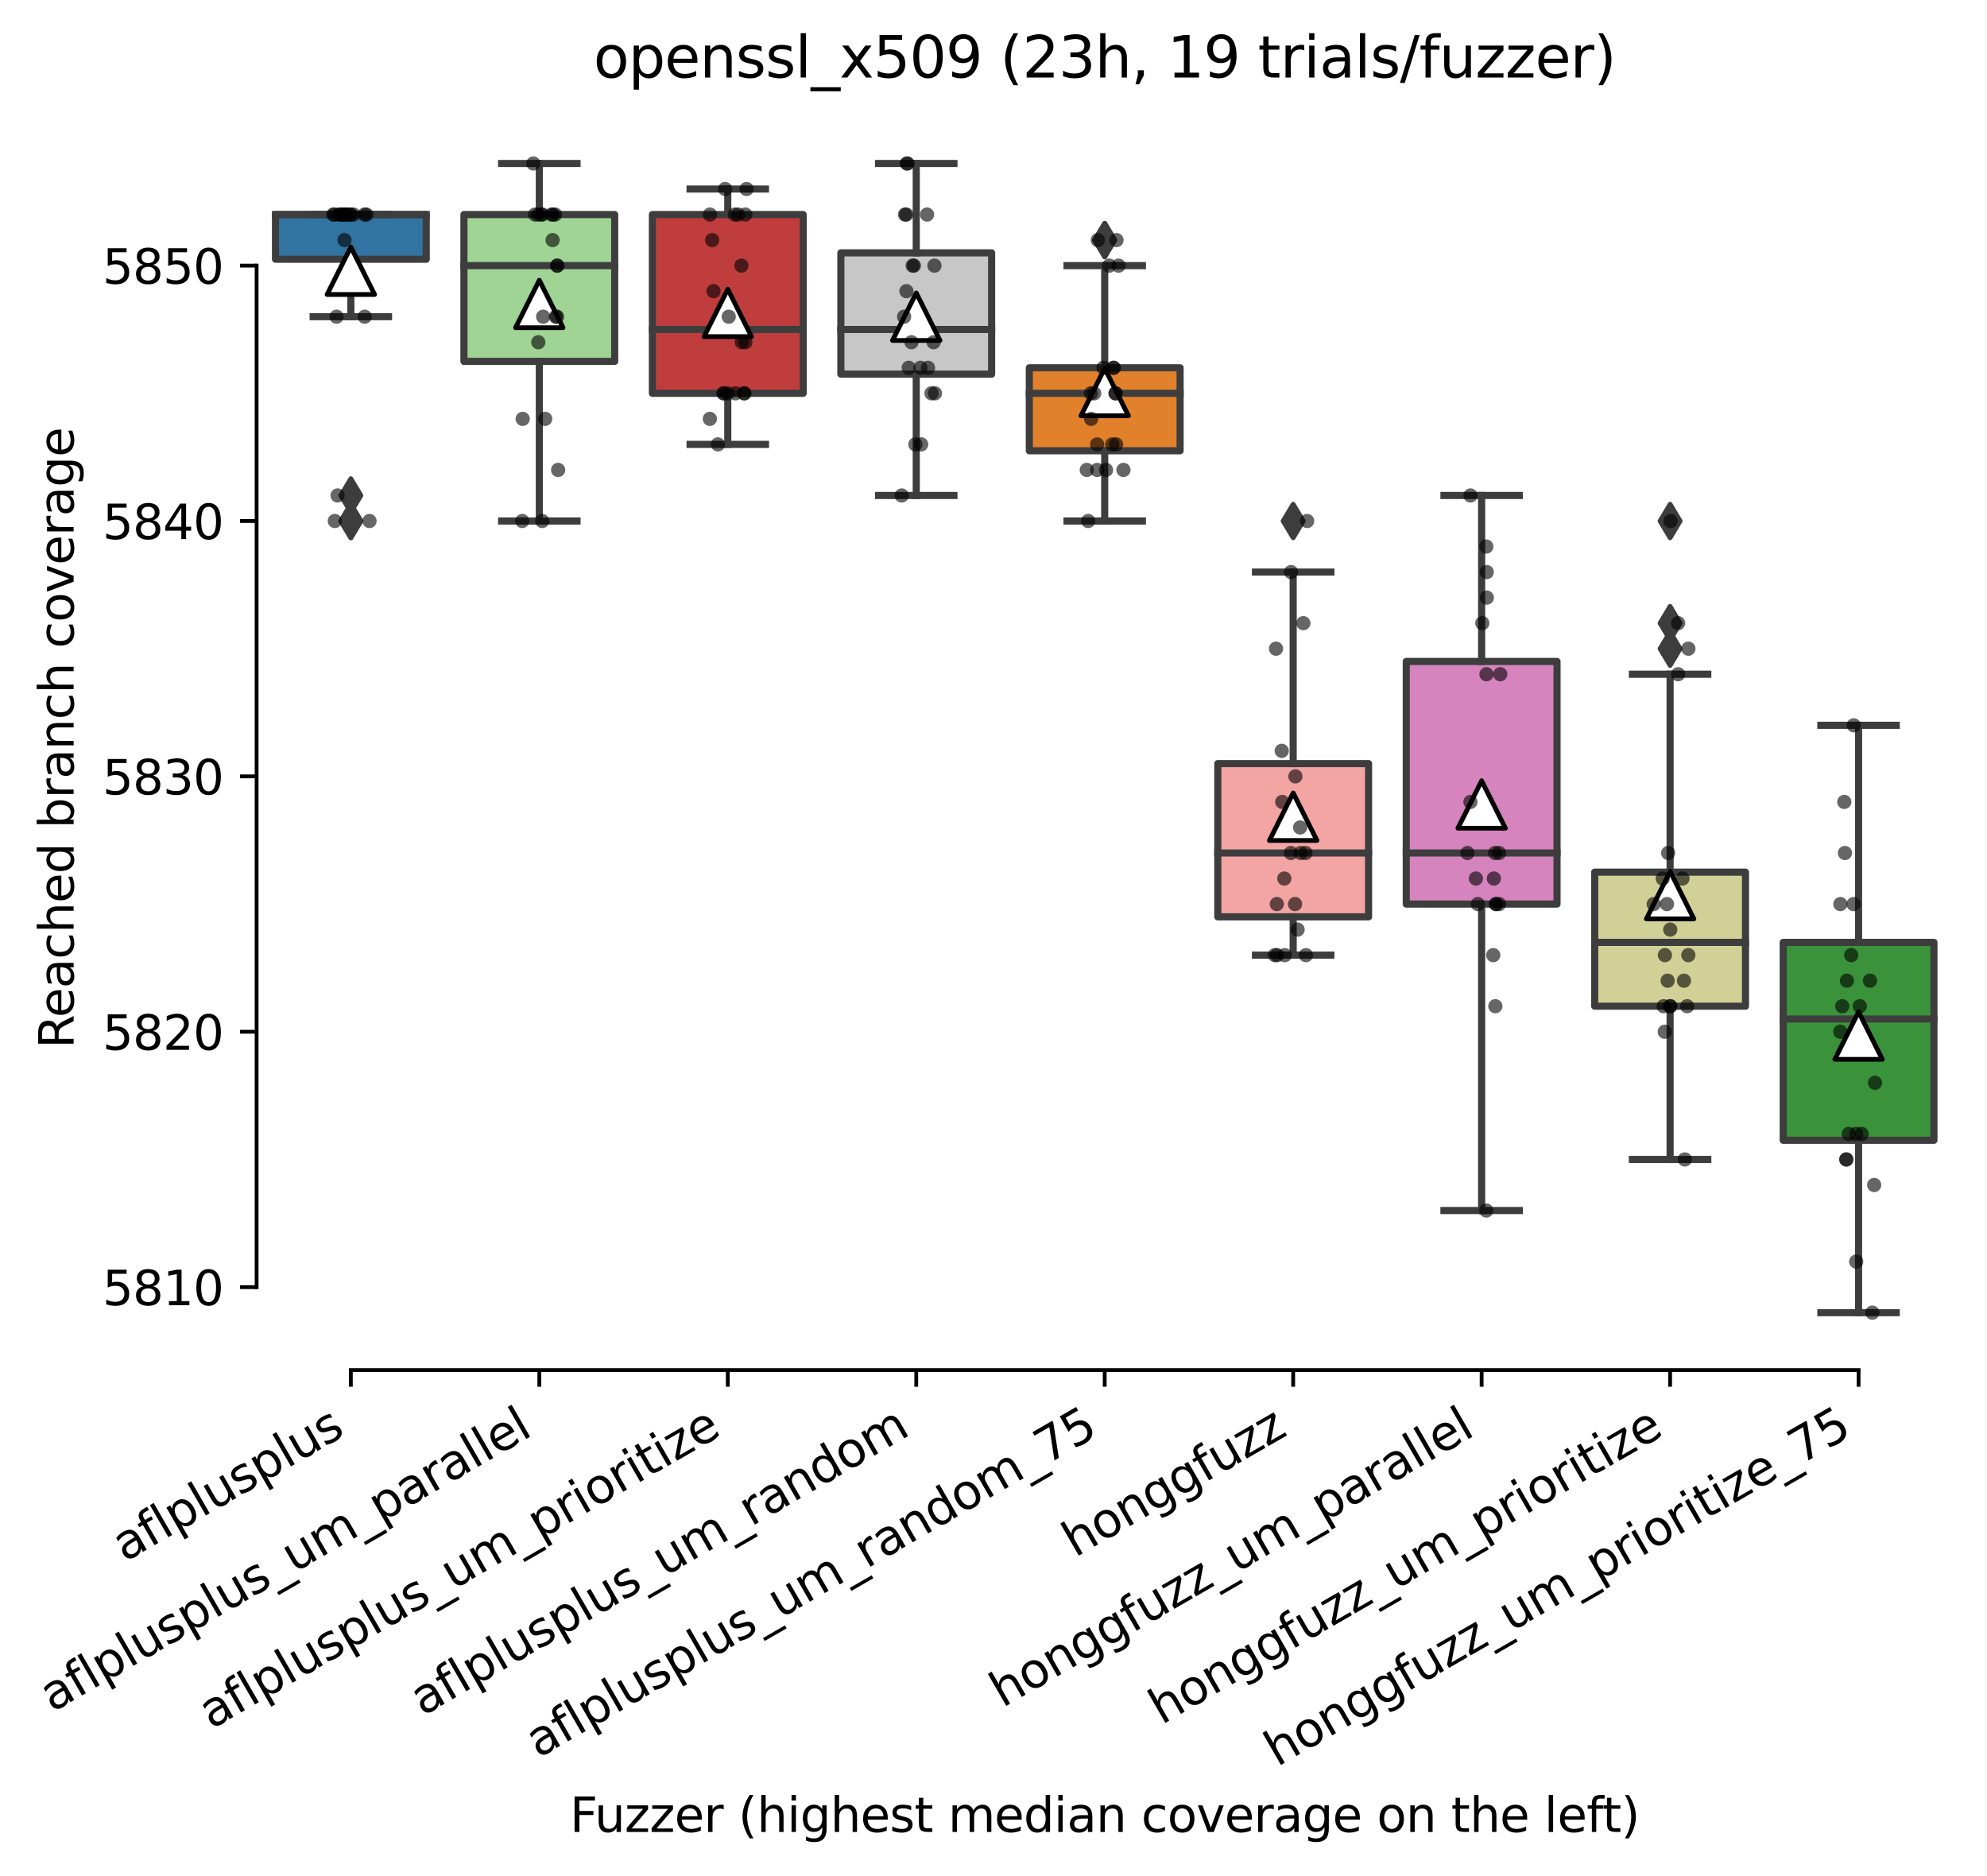 <?xml version="1.0" encoding="utf-8" standalone="no"?>
<!DOCTYPE svg PUBLIC "-//W3C//DTD SVG 1.1//EN"
  "http://www.w3.org/Graphics/SVG/1.1/DTD/svg11.dtd">
<svg xmlns:xlink="http://www.w3.org/1999/xlink" width="418.35pt" height="394.927pt" viewBox="0 0 418.35 394.927" xmlns="http://www.w3.org/2000/svg" version="1.1">
 <defs>
  <style type="text/css">*{stroke-linejoin: round; stroke-linecap: butt}</style>
 </defs>
 <g id="figure_1">
  <g id="patch_1">
   <path d="M 0 394.927 
L 418.35 394.927 
L 418.35 0 
L 0 0 
z
" style="fill: #ffffff"/>
  </g>
  <g id="axes_1">
   <g id="patch_2">
    <path d="M 54.03 288.43 
L 411.15 288.43 
L 411.15 22.318 
L 54.03 22.318 
z
" style="fill: #ffffff"/>
   </g>
   <g id="patch_3">
    <path d="M 57.998 54.574 
L 89.742 54.574 
L 89.742 45.166 
L 57.998 45.166 
L 57.998 54.574 
z
" clip-path="url(#p9b622e9662)" style="fill: #3274a1; stroke: #3d3d3d; stroke-width: 1.5; stroke-linejoin: miter"/>
   </g>
   <g id="patch_4">
    <path d="M 97.678 76.078 
L 129.422 76.078 
L 129.422 45.166 
L 97.678 45.166 
L 97.678 76.078 
z
" clip-path="url(#p9b622e9662)" style="fill: #9fd495; stroke: #3d3d3d; stroke-width: 1.5; stroke-linejoin: miter"/>
   </g>
   <g id="patch_5">
    <path d="M 137.358 82.798 
L 169.102 82.798 
L 169.102 45.166 
L 137.358 45.166 
L 137.358 82.798 
z
" clip-path="url(#p9b622e9662)" style="fill: #c03d3e; stroke: #3d3d3d; stroke-width: 1.5; stroke-linejoin: miter"/>
   </g>
   <g id="patch_6">
    <path d="M 177.038 78.766 
L 208.782 78.766 
L 208.782 53.23 
L 177.038 53.23 
L 177.038 78.766 
z
" clip-path="url(#p9b622e9662)" style="fill: #c7c7c7; stroke: #3d3d3d; stroke-width: 1.5; stroke-linejoin: miter"/>
   </g>
   <g id="patch_7">
    <path d="M 216.718 94.894 
L 248.462 94.894 
L 248.462 77.422 
L 216.718 77.422 
L 216.718 94.894 
z
" clip-path="url(#p9b622e9662)" style="fill: #e1812c; stroke: #3d3d3d; stroke-width: 1.5; stroke-linejoin: miter"/>
   </g>
   <g id="patch_8">
    <path d="M 256.398 193.006 
L 288.142 193.006 
L 288.142 160.75 
L 256.398 160.75 
L 256.398 193.006 
z
" clip-path="url(#p9b622e9662)" style="fill: #f2a5a3; stroke: #3d3d3d; stroke-width: 1.5; stroke-linejoin: miter"/>
   </g>
   <g id="patch_9">
    <path d="M 296.078 190.318 
L 327.822 190.318 
L 327.822 139.246 
L 296.078 139.246 
L 296.078 190.318 
z
" clip-path="url(#p9b622e9662)" style="fill: #d684bd; stroke: #3d3d3d; stroke-width: 1.5; stroke-linejoin: miter"/>
   </g>
   <g id="patch_10">
    <path d="M 335.758 211.822 
L 367.502 211.822 
L 367.502 183.598 
L 335.758 183.598 
L 335.758 211.822 
z
" clip-path="url(#p9b622e9662)" style="fill: #d1d197; stroke: #3d3d3d; stroke-width: 1.5; stroke-linejoin: miter"/>
   </g>
   <g id="patch_11">
    <path d="M 375.438 240.046 
L 407.182 240.046 
L 407.182 198.382 
L 375.438 198.382 
L 375.438 240.046 
z
" clip-path="url(#p9b622e9662)" style="fill: #3a923a; stroke: #3d3d3d; stroke-width: 1.5; stroke-linejoin: miter"/>
   </g>
   <g id="matplotlib.axis_1">
    <g id="xtick_1">
     <g id="line2d_1">
      <defs>
       <path id="m0fe0107e0e" d="M 0 0 
L 0 3.5 
" style="stroke: #000000; stroke-width: 0.8"/>
      </defs>
      <g>
       <use xlink:href="#m0fe0107e0e" x="73.87" y="288.43" style="stroke: #000000; stroke-width: 0.8"/>
      </g>
     </g>
     <g id="text_1">
      <!-- aflplusplus -->
      <g transform="translate(26.261 328.897)rotate(-30)scale(0.1 -0.1)">
       <defs>
        <path id="DejaVuSans-61" d="M 2194 1759 
Q 1497 1759 1228 1600 
Q 959 1441 959 1056 
Q 959 750 1161 570 
Q 1363 391 1709 391 
Q 2188 391 2477 730 
Q 2766 1069 2766 1631 
L 2766 1759 
L 2194 1759 
z
M 3341 1997 
L 3341 0 
L 2766 0 
L 2766 531 
Q 2569 213 2275 61 
Q 1981 -91 1556 -91 
Q 1019 -91 701 211 
Q 384 513 384 1019 
Q 384 1609 779 1909 
Q 1175 2209 1959 2209 
L 2766 2209 
L 2766 2266 
Q 2766 2663 2505 2880 
Q 2244 3097 1772 3097 
Q 1472 3097 1187 3025 
Q 903 2953 641 2809 
L 641 3341 
Q 956 3463 1253 3523 
Q 1550 3584 1831 3584 
Q 2591 3584 2966 3190 
Q 3341 2797 3341 1997 
z
" transform="scale(0.016)"/>
        <path id="DejaVuSans-66" d="M 2375 4863 
L 2375 4384 
L 1825 4384 
Q 1516 4384 1395 4259 
Q 1275 4134 1275 3809 
L 1275 3500 
L 2222 3500 
L 2222 3053 
L 1275 3053 
L 1275 0 
L 697 0 
L 697 3053 
L 147 3053 
L 147 3500 
L 697 3500 
L 697 3744 
Q 697 4328 969 4595 
Q 1241 4863 1831 4863 
L 2375 4863 
z
" transform="scale(0.016)"/>
        <path id="DejaVuSans-6c" d="M 603 4863 
L 1178 4863 
L 1178 0 
L 603 0 
L 603 4863 
z
" transform="scale(0.016)"/>
        <path id="DejaVuSans-70" d="M 1159 525 
L 1159 -1331 
L 581 -1331 
L 581 3500 
L 1159 3500 
L 1159 2969 
Q 1341 3281 1617 3432 
Q 1894 3584 2278 3584 
Q 2916 3584 3314 3078 
Q 3713 2572 3713 1747 
Q 3713 922 3314 415 
Q 2916 -91 2278 -91 
Q 1894 -91 1617 61 
Q 1341 213 1159 525 
z
M 3116 1747 
Q 3116 2381 2855 2742 
Q 2594 3103 2138 3103 
Q 1681 3103 1420 2742 
Q 1159 2381 1159 1747 
Q 1159 1113 1420 752 
Q 1681 391 2138 391 
Q 2594 391 2855 752 
Q 3116 1113 3116 1747 
z
" transform="scale(0.016)"/>
        <path id="DejaVuSans-75" d="M 544 1381 
L 544 3500 
L 1119 3500 
L 1119 1403 
Q 1119 906 1312 657 
Q 1506 409 1894 409 
Q 2359 409 2629 706 
Q 2900 1003 2900 1516 
L 2900 3500 
L 3475 3500 
L 3475 0 
L 2900 0 
L 2900 538 
Q 2691 219 2414 64 
Q 2138 -91 1772 -91 
Q 1169 -91 856 284 
Q 544 659 544 1381 
z
M 1991 3584 
L 1991 3584 
z
" transform="scale(0.016)"/>
        <path id="DejaVuSans-73" d="M 2834 3397 
L 2834 2853 
Q 2591 2978 2328 3040 
Q 2066 3103 1784 3103 
Q 1356 3103 1142 2972 
Q 928 2841 928 2578 
Q 928 2378 1081 2264 
Q 1234 2150 1697 2047 
L 1894 2003 
Q 2506 1872 2764 1633 
Q 3022 1394 3022 966 
Q 3022 478 2636 193 
Q 2250 -91 1575 -91 
Q 1294 -91 989 -36 
Q 684 19 347 128 
L 347 722 
Q 666 556 975 473 
Q 1284 391 1588 391 
Q 1994 391 2212 530 
Q 2431 669 2431 922 
Q 2431 1156 2273 1281 
Q 2116 1406 1581 1522 
L 1381 1569 
Q 847 1681 609 1914 
Q 372 2147 372 2553 
Q 372 3047 722 3315 
Q 1072 3584 1716 3584 
Q 2034 3584 2315 3537 
Q 2597 3491 2834 3397 
z
" transform="scale(0.016)"/>
       </defs>
       <use xlink:href="#DejaVuSans-61"/>
       <use xlink:href="#DejaVuSans-66" x="61.279"/>
       <use xlink:href="#DejaVuSans-6c" x="96.484"/>
       <use xlink:href="#DejaVuSans-70" x="124.268"/>
       <use xlink:href="#DejaVuSans-6c" x="187.744"/>
       <use xlink:href="#DejaVuSans-75" x="215.527"/>
       <use xlink:href="#DejaVuSans-73" x="278.906"/>
       <use xlink:href="#DejaVuSans-70" x="331.006"/>
       <use xlink:href="#DejaVuSans-6c" x="394.482"/>
       <use xlink:href="#DejaVuSans-75" x="422.266"/>
       <use xlink:href="#DejaVuSans-73" x="485.645"/>
      </g>
     </g>
    </g>
    <g id="xtick_2">
     <g id="line2d_2">
      <g>
       <use xlink:href="#m0fe0107e0e" x="113.55" y="288.43" style="stroke: #000000; stroke-width: 0.8"/>
      </g>
     </g>
     <g id="text_2">
      <!-- aflplusplus_um_parallel -->
      <g transform="translate(10.999 360.538)rotate(-30)scale(0.1 -0.1)">
       <defs>
        <path id="DejaVuSans-5f" d="M 3263 -1063 
L 3263 -1509 
L -63 -1509 
L -63 -1063 
L 3263 -1063 
z
" transform="scale(0.016)"/>
        <path id="DejaVuSans-6d" d="M 3328 2828 
Q 3544 3216 3844 3400 
Q 4144 3584 4550 3584 
Q 5097 3584 5394 3201 
Q 5691 2819 5691 2113 
L 5691 0 
L 5113 0 
L 5113 2094 
Q 5113 2597 4934 2840 
Q 4756 3084 4391 3084 
Q 3944 3084 3684 2787 
Q 3425 2491 3425 1978 
L 3425 0 
L 2847 0 
L 2847 2094 
Q 2847 2600 2669 2842 
Q 2491 3084 2119 3084 
Q 1678 3084 1418 2786 
Q 1159 2488 1159 1978 
L 1159 0 
L 581 0 
L 581 3500 
L 1159 3500 
L 1159 2956 
Q 1356 3278 1631 3431 
Q 1906 3584 2284 3584 
Q 2666 3584 2933 3390 
Q 3200 3197 3328 2828 
z
" transform="scale(0.016)"/>
        <path id="DejaVuSans-72" d="M 2631 2963 
Q 2534 3019 2420 3045 
Q 2306 3072 2169 3072 
Q 1681 3072 1420 2755 
Q 1159 2438 1159 1844 
L 1159 0 
L 581 0 
L 581 3500 
L 1159 3500 
L 1159 2956 
Q 1341 3275 1631 3429 
Q 1922 3584 2338 3584 
Q 2397 3584 2469 3576 
Q 2541 3569 2628 3553 
L 2631 2963 
z
" transform="scale(0.016)"/>
        <path id="DejaVuSans-65" d="M 3597 1894 
L 3597 1613 
L 953 1613 
Q 991 1019 1311 708 
Q 1631 397 2203 397 
Q 2534 397 2845 478 
Q 3156 559 3463 722 
L 3463 178 
Q 3153 47 2828 -22 
Q 2503 -91 2169 -91 
Q 1331 -91 842 396 
Q 353 884 353 1716 
Q 353 2575 817 3079 
Q 1281 3584 2069 3584 
Q 2775 3584 3186 3129 
Q 3597 2675 3597 1894 
z
M 3022 2063 
Q 3016 2534 2758 2815 
Q 2500 3097 2075 3097 
Q 1594 3097 1305 2825 
Q 1016 2553 972 2059 
L 3022 2063 
z
" transform="scale(0.016)"/>
       </defs>
       <use xlink:href="#DejaVuSans-61"/>
       <use xlink:href="#DejaVuSans-66" x="61.279"/>
       <use xlink:href="#DejaVuSans-6c" x="96.484"/>
       <use xlink:href="#DejaVuSans-70" x="124.268"/>
       <use xlink:href="#DejaVuSans-6c" x="187.744"/>
       <use xlink:href="#DejaVuSans-75" x="215.527"/>
       <use xlink:href="#DejaVuSans-73" x="278.906"/>
       <use xlink:href="#DejaVuSans-70" x="331.006"/>
       <use xlink:href="#DejaVuSans-6c" x="394.482"/>
       <use xlink:href="#DejaVuSans-75" x="422.266"/>
       <use xlink:href="#DejaVuSans-73" x="485.645"/>
       <use xlink:href="#DejaVuSans-5f" x="537.744"/>
       <use xlink:href="#DejaVuSans-75" x="587.744"/>
       <use xlink:href="#DejaVuSans-6d" x="651.123"/>
       <use xlink:href="#DejaVuSans-5f" x="748.535"/>
       <use xlink:href="#DejaVuSans-70" x="798.535"/>
       <use xlink:href="#DejaVuSans-61" x="862.012"/>
       <use xlink:href="#DejaVuSans-72" x="923.291"/>
       <use xlink:href="#DejaVuSans-61" x="964.404"/>
       <use xlink:href="#DejaVuSans-6c" x="1025.684"/>
       <use xlink:href="#DejaVuSans-6c" x="1053.467"/>
       <use xlink:href="#DejaVuSans-65" x="1081.25"/>
       <use xlink:href="#DejaVuSans-6c" x="1142.773"/>
      </g>
     </g>
    </g>
    <g id="xtick_3">
     <g id="line2d_3">
      <g>
       <use xlink:href="#m0fe0107e0e" x="153.23" y="288.43" style="stroke: #000000; stroke-width: 0.8"/>
      </g>
     </g>
     <g id="text_3">
      <!-- aflplusplus_um_prioritize -->
      <g transform="translate(44.494 364.109)rotate(-30)scale(0.1 -0.1)">
       <defs>
        <path id="DejaVuSans-69" d="M 603 3500 
L 1178 3500 
L 1178 0 
L 603 0 
L 603 3500 
z
M 603 4863 
L 1178 4863 
L 1178 4134 
L 603 4134 
L 603 4863 
z
" transform="scale(0.016)"/>
        <path id="DejaVuSans-6f" d="M 1959 3097 
Q 1497 3097 1228 2736 
Q 959 2375 959 1747 
Q 959 1119 1226 758 
Q 1494 397 1959 397 
Q 2419 397 2687 759 
Q 2956 1122 2956 1747 
Q 2956 2369 2687 2733 
Q 2419 3097 1959 3097 
z
M 1959 3584 
Q 2709 3584 3137 3096 
Q 3566 2609 3566 1747 
Q 3566 888 3137 398 
Q 2709 -91 1959 -91 
Q 1206 -91 779 398 
Q 353 888 353 1747 
Q 353 2609 779 3096 
Q 1206 3584 1959 3584 
z
" transform="scale(0.016)"/>
        <path id="DejaVuSans-74" d="M 1172 4494 
L 1172 3500 
L 2356 3500 
L 2356 3053 
L 1172 3053 
L 1172 1153 
Q 1172 725 1289 603 
Q 1406 481 1766 481 
L 2356 481 
L 2356 0 
L 1766 0 
Q 1100 0 847 248 
Q 594 497 594 1153 
L 594 3053 
L 172 3053 
L 172 3500 
L 594 3500 
L 594 4494 
L 1172 4494 
z
" transform="scale(0.016)"/>
        <path id="DejaVuSans-7a" d="M 353 3500 
L 3084 3500 
L 3084 2975 
L 922 459 
L 3084 459 
L 3084 0 
L 275 0 
L 275 525 
L 2438 3041 
L 353 3041 
L 353 3500 
z
" transform="scale(0.016)"/>
       </defs>
       <use xlink:href="#DejaVuSans-61"/>
       <use xlink:href="#DejaVuSans-66" x="61.279"/>
       <use xlink:href="#DejaVuSans-6c" x="96.484"/>
       <use xlink:href="#DejaVuSans-70" x="124.268"/>
       <use xlink:href="#DejaVuSans-6c" x="187.744"/>
       <use xlink:href="#DejaVuSans-75" x="215.527"/>
       <use xlink:href="#DejaVuSans-73" x="278.906"/>
       <use xlink:href="#DejaVuSans-70" x="331.006"/>
       <use xlink:href="#DejaVuSans-6c" x="394.482"/>
       <use xlink:href="#DejaVuSans-75" x="422.266"/>
       <use xlink:href="#DejaVuSans-73" x="485.645"/>
       <use xlink:href="#DejaVuSans-5f" x="537.744"/>
       <use xlink:href="#DejaVuSans-75" x="587.744"/>
       <use xlink:href="#DejaVuSans-6d" x="651.123"/>
       <use xlink:href="#DejaVuSans-5f" x="748.535"/>
       <use xlink:href="#DejaVuSans-70" x="798.535"/>
       <use xlink:href="#DejaVuSans-72" x="862.012"/>
       <use xlink:href="#DejaVuSans-69" x="903.125"/>
       <use xlink:href="#DejaVuSans-6f" x="930.908"/>
       <use xlink:href="#DejaVuSans-72" x="992.09"/>
       <use xlink:href="#DejaVuSans-69" x="1033.203"/>
       <use xlink:href="#DejaVuSans-74" x="1060.986"/>
       <use xlink:href="#DejaVuSans-69" x="1100.195"/>
       <use xlink:href="#DejaVuSans-7a" x="1127.979"/>
       <use xlink:href="#DejaVuSans-65" x="1180.469"/>
      </g>
     </g>
    </g>
    <g id="xtick_4">
     <g id="line2d_4">
      <g>
       <use xlink:href="#m0fe0107e0e" x="192.91" y="288.43" style="stroke: #000000; stroke-width: 0.8"/>
      </g>
     </g>
     <g id="text_4">
      <!-- aflplusplus_um_random -->
      <g transform="translate(88.99 361.329)rotate(-30)scale(0.1 -0.1)">
       <defs>
        <path id="DejaVuSans-6e" d="M 3513 2113 
L 3513 0 
L 2938 0 
L 2938 2094 
Q 2938 2591 2744 2837 
Q 2550 3084 2163 3084 
Q 1697 3084 1428 2787 
Q 1159 2491 1159 1978 
L 1159 0 
L 581 0 
L 581 3500 
L 1159 3500 
L 1159 2956 
Q 1366 3272 1645 3428 
Q 1925 3584 2291 3584 
Q 2894 3584 3203 3211 
Q 3513 2838 3513 2113 
z
" transform="scale(0.016)"/>
        <path id="DejaVuSans-64" d="M 2906 2969 
L 2906 4863 
L 3481 4863 
L 3481 0 
L 2906 0 
L 2906 525 
Q 2725 213 2448 61 
Q 2172 -91 1784 -91 
Q 1150 -91 751 415 
Q 353 922 353 1747 
Q 353 2572 751 3078 
Q 1150 3584 1784 3584 
Q 2172 3584 2448 3432 
Q 2725 3281 2906 2969 
z
M 947 1747 
Q 947 1113 1208 752 
Q 1469 391 1925 391 
Q 2381 391 2643 752 
Q 2906 1113 2906 1747 
Q 2906 2381 2643 2742 
Q 2381 3103 1925 3103 
Q 1469 3103 1208 2742 
Q 947 2381 947 1747 
z
" transform="scale(0.016)"/>
       </defs>
       <use xlink:href="#DejaVuSans-61"/>
       <use xlink:href="#DejaVuSans-66" x="61.279"/>
       <use xlink:href="#DejaVuSans-6c" x="96.484"/>
       <use xlink:href="#DejaVuSans-70" x="124.268"/>
       <use xlink:href="#DejaVuSans-6c" x="187.744"/>
       <use xlink:href="#DejaVuSans-75" x="215.527"/>
       <use xlink:href="#DejaVuSans-73" x="278.906"/>
       <use xlink:href="#DejaVuSans-70" x="331.006"/>
       <use xlink:href="#DejaVuSans-6c" x="394.482"/>
       <use xlink:href="#DejaVuSans-75" x="422.266"/>
       <use xlink:href="#DejaVuSans-73" x="485.645"/>
       <use xlink:href="#DejaVuSans-5f" x="537.744"/>
       <use xlink:href="#DejaVuSans-75" x="587.744"/>
       <use xlink:href="#DejaVuSans-6d" x="651.123"/>
       <use xlink:href="#DejaVuSans-5f" x="748.535"/>
       <use xlink:href="#DejaVuSans-72" x="798.535"/>
       <use xlink:href="#DejaVuSans-61" x="839.648"/>
       <use xlink:href="#DejaVuSans-6e" x="900.928"/>
       <use xlink:href="#DejaVuSans-64" x="964.307"/>
       <use xlink:href="#DejaVuSans-6f" x="1027.783"/>
       <use xlink:href="#DejaVuSans-6d" x="1088.965"/>
      </g>
     </g>
    </g>
    <g id="xtick_5">
     <g id="line2d_5">
      <g>
       <use xlink:href="#m0fe0107e0e" x="232.59" y="288.43" style="stroke: #000000; stroke-width: 0.8"/>
      </g>
     </g>
     <g id="text_5">
      <!-- aflplusplus_um_random_75 -->
      <g transform="translate(113.32 370.191)rotate(-30)scale(0.1 -0.1)">
       <defs>
        <path id="DejaVuSans-37" d="M 525 4666 
L 3525 4666 
L 3525 4397 
L 1831 0 
L 1172 0 
L 2766 4134 
L 525 4134 
L 525 4666 
z
" transform="scale(0.016)"/>
        <path id="DejaVuSans-35" d="M 691 4666 
L 3169 4666 
L 3169 4134 
L 1269 4134 
L 1269 2991 
Q 1406 3038 1543 3061 
Q 1681 3084 1819 3084 
Q 2600 3084 3056 2656 
Q 3513 2228 3513 1497 
Q 3513 744 3044 326 
Q 2575 -91 1722 -91 
Q 1428 -91 1123 -41 
Q 819 9 494 109 
L 494 744 
Q 775 591 1075 516 
Q 1375 441 1709 441 
Q 2250 441 2565 725 
Q 2881 1009 2881 1497 
Q 2881 1984 2565 2268 
Q 2250 2553 1709 2553 
Q 1456 2553 1204 2497 
Q 953 2441 691 2322 
L 691 4666 
z
" transform="scale(0.016)"/>
       </defs>
       <use xlink:href="#DejaVuSans-61"/>
       <use xlink:href="#DejaVuSans-66" x="61.279"/>
       <use xlink:href="#DejaVuSans-6c" x="96.484"/>
       <use xlink:href="#DejaVuSans-70" x="124.268"/>
       <use xlink:href="#DejaVuSans-6c" x="187.744"/>
       <use xlink:href="#DejaVuSans-75" x="215.527"/>
       <use xlink:href="#DejaVuSans-73" x="278.906"/>
       <use xlink:href="#DejaVuSans-70" x="331.006"/>
       <use xlink:href="#DejaVuSans-6c" x="394.482"/>
       <use xlink:href="#DejaVuSans-75" x="422.266"/>
       <use xlink:href="#DejaVuSans-73" x="485.645"/>
       <use xlink:href="#DejaVuSans-5f" x="537.744"/>
       <use xlink:href="#DejaVuSans-75" x="587.744"/>
       <use xlink:href="#DejaVuSans-6d" x="651.123"/>
       <use xlink:href="#DejaVuSans-5f" x="748.535"/>
       <use xlink:href="#DejaVuSans-72" x="798.535"/>
       <use xlink:href="#DejaVuSans-61" x="839.648"/>
       <use xlink:href="#DejaVuSans-6e" x="900.928"/>
       <use xlink:href="#DejaVuSans-64" x="964.307"/>
       <use xlink:href="#DejaVuSans-6f" x="1027.783"/>
       <use xlink:href="#DejaVuSans-6d" x="1088.965"/>
       <use xlink:href="#DejaVuSans-5f" x="1186.377"/>
       <use xlink:href="#DejaVuSans-37" x="1236.377"/>
       <use xlink:href="#DejaVuSans-35" x="1300"/>
      </g>
     </g>
    </g>
    <g id="xtick_6">
     <g id="line2d_6">
      <g>
       <use xlink:href="#m0fe0107e0e" x="272.27" y="288.43" style="stroke: #000000; stroke-width: 0.8"/>
      </g>
     </g>
     <g id="text_6">
      <!-- honggfuzz -->
      <g transform="translate(226.331 327.933)rotate(-30)scale(0.1 -0.1)">
       <defs>
        <path id="DejaVuSans-68" d="M 3513 2113 
L 3513 0 
L 2938 0 
L 2938 2094 
Q 2938 2591 2744 2837 
Q 2550 3084 2163 3084 
Q 1697 3084 1428 2787 
Q 1159 2491 1159 1978 
L 1159 0 
L 581 0 
L 581 4863 
L 1159 4863 
L 1159 2956 
Q 1366 3272 1645 3428 
Q 1925 3584 2291 3584 
Q 2894 3584 3203 3211 
Q 3513 2838 3513 2113 
z
" transform="scale(0.016)"/>
        <path id="DejaVuSans-67" d="M 2906 1791 
Q 2906 2416 2648 2759 
Q 2391 3103 1925 3103 
Q 1463 3103 1205 2759 
Q 947 2416 947 1791 
Q 947 1169 1205 825 
Q 1463 481 1925 481 
Q 2391 481 2648 825 
Q 2906 1169 2906 1791 
z
M 3481 434 
Q 3481 -459 3084 -895 
Q 2688 -1331 1869 -1331 
Q 1566 -1331 1297 -1286 
Q 1028 -1241 775 -1147 
L 775 -588 
Q 1028 -725 1275 -790 
Q 1522 -856 1778 -856 
Q 2344 -856 2625 -561 
Q 2906 -266 2906 331 
L 2906 616 
Q 2728 306 2450 153 
Q 2172 0 1784 0 
Q 1141 0 747 490 
Q 353 981 353 1791 
Q 353 2603 747 3093 
Q 1141 3584 1784 3584 
Q 2172 3584 2450 3431 
Q 2728 3278 2906 2969 
L 2906 3500 
L 3481 3500 
L 3481 434 
z
" transform="scale(0.016)"/>
       </defs>
       <use xlink:href="#DejaVuSans-68"/>
       <use xlink:href="#DejaVuSans-6f" x="63.379"/>
       <use xlink:href="#DejaVuSans-6e" x="124.561"/>
       <use xlink:href="#DejaVuSans-67" x="187.939"/>
       <use xlink:href="#DejaVuSans-67" x="251.416"/>
       <use xlink:href="#DejaVuSans-66" x="314.893"/>
       <use xlink:href="#DejaVuSans-75" x="350.098"/>
       <use xlink:href="#DejaVuSans-7a" x="413.477"/>
       <use xlink:href="#DejaVuSans-7a" x="465.967"/>
      </g>
     </g>
    </g>
    <g id="xtick_7">
     <g id="line2d_7">
      <g>
       <use xlink:href="#m0fe0107e0e" x="311.95" y="288.43" style="stroke: #000000; stroke-width: 0.8"/>
      </g>
     </g>
     <g id="text_7">
      <!-- honggfuzz_um_parallel -->
      <g transform="translate(211.069 359.574)rotate(-30)scale(0.1 -0.1)">
       <use xlink:href="#DejaVuSans-68"/>
       <use xlink:href="#DejaVuSans-6f" x="63.379"/>
       <use xlink:href="#DejaVuSans-6e" x="124.561"/>
       <use xlink:href="#DejaVuSans-67" x="187.939"/>
       <use xlink:href="#DejaVuSans-67" x="251.416"/>
       <use xlink:href="#DejaVuSans-66" x="314.893"/>
       <use xlink:href="#DejaVuSans-75" x="350.098"/>
       <use xlink:href="#DejaVuSans-7a" x="413.477"/>
       <use xlink:href="#DejaVuSans-7a" x="465.967"/>
       <use xlink:href="#DejaVuSans-5f" x="518.457"/>
       <use xlink:href="#DejaVuSans-75" x="568.457"/>
       <use xlink:href="#DejaVuSans-6d" x="631.836"/>
       <use xlink:href="#DejaVuSans-5f" x="729.248"/>
       <use xlink:href="#DejaVuSans-70" x="779.248"/>
       <use xlink:href="#DejaVuSans-61" x="842.725"/>
       <use xlink:href="#DejaVuSans-72" x="904.004"/>
       <use xlink:href="#DejaVuSans-61" x="945.117"/>
       <use xlink:href="#DejaVuSans-6c" x="1006.396"/>
       <use xlink:href="#DejaVuSans-6c" x="1034.18"/>
       <use xlink:href="#DejaVuSans-65" x="1061.963"/>
       <use xlink:href="#DejaVuSans-6c" x="1123.486"/>
      </g>
     </g>
    </g>
    <g id="xtick_8">
     <g id="line2d_8">
      <g>
       <use xlink:href="#m0fe0107e0e" x="351.63" y="288.43" style="stroke: #000000; stroke-width: 0.8"/>
      </g>
     </g>
     <g id="text_8">
      <!-- honggfuzz_um_prioritize -->
      <g transform="translate(244.564 363.145)rotate(-30)scale(0.1 -0.1)">
       <use xlink:href="#DejaVuSans-68"/>
       <use xlink:href="#DejaVuSans-6f" x="63.379"/>
       <use xlink:href="#DejaVuSans-6e" x="124.561"/>
       <use xlink:href="#DejaVuSans-67" x="187.939"/>
       <use xlink:href="#DejaVuSans-67" x="251.416"/>
       <use xlink:href="#DejaVuSans-66" x="314.893"/>
       <use xlink:href="#DejaVuSans-75" x="350.098"/>
       <use xlink:href="#DejaVuSans-7a" x="413.477"/>
       <use xlink:href="#DejaVuSans-7a" x="465.967"/>
       <use xlink:href="#DejaVuSans-5f" x="518.457"/>
       <use xlink:href="#DejaVuSans-75" x="568.457"/>
       <use xlink:href="#DejaVuSans-6d" x="631.836"/>
       <use xlink:href="#DejaVuSans-5f" x="729.248"/>
       <use xlink:href="#DejaVuSans-70" x="779.248"/>
       <use xlink:href="#DejaVuSans-72" x="842.725"/>
       <use xlink:href="#DejaVuSans-69" x="883.838"/>
       <use xlink:href="#DejaVuSans-6f" x="911.621"/>
       <use xlink:href="#DejaVuSans-72" x="972.803"/>
       <use xlink:href="#DejaVuSans-69" x="1013.916"/>
       <use xlink:href="#DejaVuSans-74" x="1041.699"/>
       <use xlink:href="#DejaVuSans-69" x="1080.908"/>
       <use xlink:href="#DejaVuSans-7a" x="1108.691"/>
       <use xlink:href="#DejaVuSans-65" x="1161.182"/>
      </g>
     </g>
    </g>
    <g id="xtick_9">
     <g id="line2d_9">
      <g>
       <use xlink:href="#m0fe0107e0e" x="391.31" y="288.43" style="stroke: #000000; stroke-width: 0.8"/>
      </g>
     </g>
     <g id="text_9">
      <!-- honggfuzz_um_prioritize_75 -->
      <g transform="translate(268.893 372.007)rotate(-30)scale(0.1 -0.1)">
       <use xlink:href="#DejaVuSans-68"/>
       <use xlink:href="#DejaVuSans-6f" x="63.379"/>
       <use xlink:href="#DejaVuSans-6e" x="124.561"/>
       <use xlink:href="#DejaVuSans-67" x="187.939"/>
       <use xlink:href="#DejaVuSans-67" x="251.416"/>
       <use xlink:href="#DejaVuSans-66" x="314.893"/>
       <use xlink:href="#DejaVuSans-75" x="350.098"/>
       <use xlink:href="#DejaVuSans-7a" x="413.477"/>
       <use xlink:href="#DejaVuSans-7a" x="465.967"/>
       <use xlink:href="#DejaVuSans-5f" x="518.457"/>
       <use xlink:href="#DejaVuSans-75" x="568.457"/>
       <use xlink:href="#DejaVuSans-6d" x="631.836"/>
       <use xlink:href="#DejaVuSans-5f" x="729.248"/>
       <use xlink:href="#DejaVuSans-70" x="779.248"/>
       <use xlink:href="#DejaVuSans-72" x="842.725"/>
       <use xlink:href="#DejaVuSans-69" x="883.838"/>
       <use xlink:href="#DejaVuSans-6f" x="911.621"/>
       <use xlink:href="#DejaVuSans-72" x="972.803"/>
       <use xlink:href="#DejaVuSans-69" x="1013.916"/>
       <use xlink:href="#DejaVuSans-74" x="1041.699"/>
       <use xlink:href="#DejaVuSans-69" x="1080.908"/>
       <use xlink:href="#DejaVuSans-7a" x="1108.691"/>
       <use xlink:href="#DejaVuSans-65" x="1161.182"/>
       <use xlink:href="#DejaVuSans-5f" x="1222.705"/>
       <use xlink:href="#DejaVuSans-37" x="1272.705"/>
       <use xlink:href="#DejaVuSans-35" x="1336.328"/>
      </g>
     </g>
    </g>
    <g id="text_10">
     <!-- Fuzzer (highest median coverage on the left) -->
     <g transform="translate(119.972 385.648)scale(0.1 -0.1)">
      <defs>
       <path id="DejaVuSans-46" d="M 628 4666 
L 3309 4666 
L 3309 4134 
L 1259 4134 
L 1259 2759 
L 3109 2759 
L 3109 2228 
L 1259 2228 
L 1259 0 
L 628 0 
L 628 4666 
z
" transform="scale(0.016)"/>
       <path id="DejaVuSans-20" transform="scale(0.016)"/>
       <path id="DejaVuSans-28" d="M 1984 4856 
Q 1566 4138 1362 3434 
Q 1159 2731 1159 2009 
Q 1159 1288 1364 580 
Q 1569 -128 1984 -844 
L 1484 -844 
Q 1016 -109 783 600 
Q 550 1309 550 2009 
Q 550 2706 781 3412 
Q 1013 4119 1484 4856 
L 1984 4856 
z
" transform="scale(0.016)"/>
       <path id="DejaVuSans-63" d="M 3122 3366 
L 3122 2828 
Q 2878 2963 2633 3030 
Q 2388 3097 2138 3097 
Q 1578 3097 1268 2742 
Q 959 2388 959 1747 
Q 959 1106 1268 751 
Q 1578 397 2138 397 
Q 2388 397 2633 464 
Q 2878 531 3122 666 
L 3122 134 
Q 2881 22 2623 -34 
Q 2366 -91 2075 -91 
Q 1284 -91 818 406 
Q 353 903 353 1747 
Q 353 2603 823 3093 
Q 1294 3584 2113 3584 
Q 2378 3584 2631 3529 
Q 2884 3475 3122 3366 
z
" transform="scale(0.016)"/>
       <path id="DejaVuSans-76" d="M 191 3500 
L 800 3500 
L 1894 563 
L 2988 3500 
L 3597 3500 
L 2284 0 
L 1503 0 
L 191 3500 
z
" transform="scale(0.016)"/>
       <path id="DejaVuSans-29" d="M 513 4856 
L 1013 4856 
Q 1481 4119 1714 3412 
Q 1947 2706 1947 2009 
Q 1947 1309 1714 600 
Q 1481 -109 1013 -844 
L 513 -844 
Q 928 -128 1133 580 
Q 1338 1288 1338 2009 
Q 1338 2731 1133 3434 
Q 928 4138 513 4856 
z
" transform="scale(0.016)"/>
      </defs>
      <use xlink:href="#DejaVuSans-46"/>
      <use xlink:href="#DejaVuSans-75" x="52.02"/>
      <use xlink:href="#DejaVuSans-7a" x="115.398"/>
      <use xlink:href="#DejaVuSans-7a" x="167.889"/>
      <use xlink:href="#DejaVuSans-65" x="220.379"/>
      <use xlink:href="#DejaVuSans-72" x="281.902"/>
      <use xlink:href="#DejaVuSans-20" x="323.016"/>
      <use xlink:href="#DejaVuSans-28" x="354.803"/>
      <use xlink:href="#DejaVuSans-68" x="393.816"/>
      <use xlink:href="#DejaVuSans-69" x="457.195"/>
      <use xlink:href="#DejaVuSans-67" x="484.979"/>
      <use xlink:href="#DejaVuSans-68" x="548.455"/>
      <use xlink:href="#DejaVuSans-65" x="611.834"/>
      <use xlink:href="#DejaVuSans-73" x="673.357"/>
      <use xlink:href="#DejaVuSans-74" x="725.457"/>
      <use xlink:href="#DejaVuSans-20" x="764.666"/>
      <use xlink:href="#DejaVuSans-6d" x="796.453"/>
      <use xlink:href="#DejaVuSans-65" x="893.865"/>
      <use xlink:href="#DejaVuSans-64" x="955.389"/>
      <use xlink:href="#DejaVuSans-69" x="1018.865"/>
      <use xlink:href="#DejaVuSans-61" x="1046.648"/>
      <use xlink:href="#DejaVuSans-6e" x="1107.928"/>
      <use xlink:href="#DejaVuSans-20" x="1171.307"/>
      <use xlink:href="#DejaVuSans-63" x="1203.094"/>
      <use xlink:href="#DejaVuSans-6f" x="1258.074"/>
      <use xlink:href="#DejaVuSans-76" x="1319.256"/>
      <use xlink:href="#DejaVuSans-65" x="1378.436"/>
      <use xlink:href="#DejaVuSans-72" x="1439.959"/>
      <use xlink:href="#DejaVuSans-61" x="1481.072"/>
      <use xlink:href="#DejaVuSans-67" x="1542.352"/>
      <use xlink:href="#DejaVuSans-65" x="1605.828"/>
      <use xlink:href="#DejaVuSans-20" x="1667.352"/>
      <use xlink:href="#DejaVuSans-6f" x="1699.139"/>
      <use xlink:href="#DejaVuSans-6e" x="1760.32"/>
      <use xlink:href="#DejaVuSans-20" x="1823.699"/>
      <use xlink:href="#DejaVuSans-74" x="1855.486"/>
      <use xlink:href="#DejaVuSans-68" x="1894.695"/>
      <use xlink:href="#DejaVuSans-65" x="1958.074"/>
      <use xlink:href="#DejaVuSans-20" x="2019.598"/>
      <use xlink:href="#DejaVuSans-6c" x="2051.385"/>
      <use xlink:href="#DejaVuSans-65" x="2079.168"/>
      <use xlink:href="#DejaVuSans-66" x="2140.691"/>
      <use xlink:href="#DejaVuSans-74" x="2174.146"/>
      <use xlink:href="#DejaVuSans-29" x="2213.355"/>
     </g>
    </g>
   </g>
   <g id="matplotlib.axis_2">
    <g id="ytick_1">
     <g id="line2d_10">
      <defs>
       <path id="m46c48cf58d" d="M 0 0 
L -3.5 0 
" style="stroke: #000000; stroke-width: 0.8"/>
      </defs>
      <g>
       <use xlink:href="#m46c48cf58d" x="54.03" y="270.958" style="stroke: #000000; stroke-width: 0.8"/>
      </g>
     </g>
     <g id="text_11">
      <!-- 5810 -->
      <g transform="translate(21.58 274.757)scale(0.1 -0.1)">
       <defs>
        <path id="DejaVuSans-38" d="M 2034 2216 
Q 1584 2216 1326 1975 
Q 1069 1734 1069 1313 
Q 1069 891 1326 650 
Q 1584 409 2034 409 
Q 2484 409 2743 651 
Q 3003 894 3003 1313 
Q 3003 1734 2745 1975 
Q 2488 2216 2034 2216 
z
M 1403 2484 
Q 997 2584 770 2862 
Q 544 3141 544 3541 
Q 544 4100 942 4425 
Q 1341 4750 2034 4750 
Q 2731 4750 3128 4425 
Q 3525 4100 3525 3541 
Q 3525 3141 3298 2862 
Q 3072 2584 2669 2484 
Q 3125 2378 3379 2068 
Q 3634 1759 3634 1313 
Q 3634 634 3220 271 
Q 2806 -91 2034 -91 
Q 1263 -91 848 271 
Q 434 634 434 1313 
Q 434 1759 690 2068 
Q 947 2378 1403 2484 
z
M 1172 3481 
Q 1172 3119 1398 2916 
Q 1625 2713 2034 2713 
Q 2441 2713 2670 2916 
Q 2900 3119 2900 3481 
Q 2900 3844 2670 4047 
Q 2441 4250 2034 4250 
Q 1625 4250 1398 4047 
Q 1172 3844 1172 3481 
z
" transform="scale(0.016)"/>
        <path id="DejaVuSans-31" d="M 794 531 
L 1825 531 
L 1825 4091 
L 703 3866 
L 703 4441 
L 1819 4666 
L 2450 4666 
L 2450 531 
L 3481 531 
L 3481 0 
L 794 0 
L 794 531 
z
" transform="scale(0.016)"/>
        <path id="DejaVuSans-30" d="M 2034 4250 
Q 1547 4250 1301 3770 
Q 1056 3291 1056 2328 
Q 1056 1369 1301 889 
Q 1547 409 2034 409 
Q 2525 409 2770 889 
Q 3016 1369 3016 2328 
Q 3016 3291 2770 3770 
Q 2525 4250 2034 4250 
z
M 2034 4750 
Q 2819 4750 3233 4129 
Q 3647 3509 3647 2328 
Q 3647 1150 3233 529 
Q 2819 -91 2034 -91 
Q 1250 -91 836 529 
Q 422 1150 422 2328 
Q 422 3509 836 4129 
Q 1250 4750 2034 4750 
z
" transform="scale(0.016)"/>
       </defs>
       <use xlink:href="#DejaVuSans-35"/>
       <use xlink:href="#DejaVuSans-38" x="63.623"/>
       <use xlink:href="#DejaVuSans-31" x="127.246"/>
       <use xlink:href="#DejaVuSans-30" x="190.869"/>
      </g>
     </g>
    </g>
    <g id="ytick_2">
     <g id="line2d_11">
      <g>
       <use xlink:href="#m46c48cf58d" x="54.03" y="217.198" style="stroke: #000000; stroke-width: 0.8"/>
      </g>
     </g>
     <g id="text_12">
      <!-- 5820 -->
      <g transform="translate(21.58 220.997)scale(0.1 -0.1)">
       <defs>
        <path id="DejaVuSans-32" d="M 1228 531 
L 3431 531 
L 3431 0 
L 469 0 
L 469 531 
Q 828 903 1448 1529 
Q 2069 2156 2228 2338 
Q 2531 2678 2651 2914 
Q 2772 3150 2772 3378 
Q 2772 3750 2511 3984 
Q 2250 4219 1831 4219 
Q 1534 4219 1204 4116 
Q 875 4013 500 3803 
L 500 4441 
Q 881 4594 1212 4672 
Q 1544 4750 1819 4750 
Q 2544 4750 2975 4387 
Q 3406 4025 3406 3419 
Q 3406 3131 3298 2873 
Q 3191 2616 2906 2266 
Q 2828 2175 2409 1742 
Q 1991 1309 1228 531 
z
" transform="scale(0.016)"/>
       </defs>
       <use xlink:href="#DejaVuSans-35"/>
       <use xlink:href="#DejaVuSans-38" x="63.623"/>
       <use xlink:href="#DejaVuSans-32" x="127.246"/>
       <use xlink:href="#DejaVuSans-30" x="190.869"/>
      </g>
     </g>
    </g>
    <g id="ytick_3">
     <g id="line2d_12">
      <g>
       <use xlink:href="#m46c48cf58d" x="54.03" y="163.438" style="stroke: #000000; stroke-width: 0.8"/>
      </g>
     </g>
     <g id="text_13">
      <!-- 5830 -->
      <g transform="translate(21.58 167.237)scale(0.1 -0.1)">
       <defs>
        <path id="DejaVuSans-33" d="M 2597 2516 
Q 3050 2419 3304 2112 
Q 3559 1806 3559 1356 
Q 3559 666 3084 287 
Q 2609 -91 1734 -91 
Q 1441 -91 1130 -33 
Q 819 25 488 141 
L 488 750 
Q 750 597 1062 519 
Q 1375 441 1716 441 
Q 2309 441 2620 675 
Q 2931 909 2931 1356 
Q 2931 1769 2642 2001 
Q 2353 2234 1838 2234 
L 1294 2234 
L 1294 2753 
L 1863 2753 
Q 2328 2753 2575 2939 
Q 2822 3125 2822 3475 
Q 2822 3834 2567 4026 
Q 2313 4219 1838 4219 
Q 1578 4219 1281 4162 
Q 984 4106 628 3988 
L 628 4550 
Q 988 4650 1302 4700 
Q 1616 4750 1894 4750 
Q 2613 4750 3031 4423 
Q 3450 4097 3450 3541 
Q 3450 3153 3228 2886 
Q 3006 2619 2597 2516 
z
" transform="scale(0.016)"/>
       </defs>
       <use xlink:href="#DejaVuSans-35"/>
       <use xlink:href="#DejaVuSans-38" x="63.623"/>
       <use xlink:href="#DejaVuSans-33" x="127.246"/>
       <use xlink:href="#DejaVuSans-30" x="190.869"/>
      </g>
     </g>
    </g>
    <g id="ytick_4">
     <g id="line2d_13">
      <g>
       <use xlink:href="#m46c48cf58d" x="54.03" y="109.678" style="stroke: #000000; stroke-width: 0.8"/>
      </g>
     </g>
     <g id="text_14">
      <!-- 5840 -->
      <g transform="translate(21.58 113.477)scale(0.1 -0.1)">
       <defs>
        <path id="DejaVuSans-34" d="M 2419 4116 
L 825 1625 
L 2419 1625 
L 2419 4116 
z
M 2253 4666 
L 3047 4666 
L 3047 1625 
L 3713 1625 
L 3713 1100 
L 3047 1100 
L 3047 0 
L 2419 0 
L 2419 1100 
L 313 1100 
L 313 1709 
L 2253 4666 
z
" transform="scale(0.016)"/>
       </defs>
       <use xlink:href="#DejaVuSans-35"/>
       <use xlink:href="#DejaVuSans-38" x="63.623"/>
       <use xlink:href="#DejaVuSans-34" x="127.246"/>
       <use xlink:href="#DejaVuSans-30" x="190.869"/>
      </g>
     </g>
    </g>
    <g id="ytick_5">
     <g id="line2d_14">
      <g>
       <use xlink:href="#m46c48cf58d" x="54.03" y="55.918" style="stroke: #000000; stroke-width: 0.8"/>
      </g>
     </g>
     <g id="text_15">
      <!-- 5850 -->
      <g transform="translate(21.58 59.717)scale(0.1 -0.1)">
       <use xlink:href="#DejaVuSans-35"/>
       <use xlink:href="#DejaVuSans-38" x="63.623"/>
       <use xlink:href="#DejaVuSans-35" x="127.246"/>
       <use xlink:href="#DejaVuSans-30" x="190.869"/>
      </g>
     </g>
    </g>
    <g id="text_16">
     <!-- Reached branch coverage -->
     <g transform="translate(15.501 220.706)rotate(-90)scale(0.1 -0.1)">
      <defs>
       <path id="DejaVuSans-52" d="M 2841 2188 
Q 3044 2119 3236 1894 
Q 3428 1669 3622 1275 
L 4263 0 
L 3584 0 
L 2988 1197 
Q 2756 1666 2539 1819 
Q 2322 1972 1947 1972 
L 1259 1972 
L 1259 0 
L 628 0 
L 628 4666 
L 2053 4666 
Q 2853 4666 3247 4331 
Q 3641 3997 3641 3322 
Q 3641 2881 3436 2590 
Q 3231 2300 2841 2188 
z
M 1259 4147 
L 1259 2491 
L 2053 2491 
Q 2509 2491 2742 2702 
Q 2975 2913 2975 3322 
Q 2975 3731 2742 3939 
Q 2509 4147 2053 4147 
L 1259 4147 
z
" transform="scale(0.016)"/>
       <path id="DejaVuSans-62" d="M 3116 1747 
Q 3116 2381 2855 2742 
Q 2594 3103 2138 3103 
Q 1681 3103 1420 2742 
Q 1159 2381 1159 1747 
Q 1159 1113 1420 752 
Q 1681 391 2138 391 
Q 2594 391 2855 752 
Q 3116 1113 3116 1747 
z
M 1159 2969 
Q 1341 3281 1617 3432 
Q 1894 3584 2278 3584 
Q 2916 3584 3314 3078 
Q 3713 2572 3713 1747 
Q 3713 922 3314 415 
Q 2916 -91 2278 -91 
Q 1894 -91 1617 61 
Q 1341 213 1159 525 
L 1159 0 
L 581 0 
L 581 4863 
L 1159 4863 
L 1159 2969 
z
" transform="scale(0.016)"/>
      </defs>
      <use xlink:href="#DejaVuSans-52"/>
      <use xlink:href="#DejaVuSans-65" x="64.982"/>
      <use xlink:href="#DejaVuSans-61" x="126.506"/>
      <use xlink:href="#DejaVuSans-63" x="187.785"/>
      <use xlink:href="#DejaVuSans-68" x="242.766"/>
      <use xlink:href="#DejaVuSans-65" x="306.145"/>
      <use xlink:href="#DejaVuSans-64" x="367.668"/>
      <use xlink:href="#DejaVuSans-20" x="431.145"/>
      <use xlink:href="#DejaVuSans-62" x="462.932"/>
      <use xlink:href="#DejaVuSans-72" x="526.408"/>
      <use xlink:href="#DejaVuSans-61" x="567.521"/>
      <use xlink:href="#DejaVuSans-6e" x="628.801"/>
      <use xlink:href="#DejaVuSans-63" x="692.18"/>
      <use xlink:href="#DejaVuSans-68" x="747.16"/>
      <use xlink:href="#DejaVuSans-20" x="810.539"/>
      <use xlink:href="#DejaVuSans-63" x="842.326"/>
      <use xlink:href="#DejaVuSans-6f" x="897.307"/>
      <use xlink:href="#DejaVuSans-76" x="958.488"/>
      <use xlink:href="#DejaVuSans-65" x="1017.668"/>
      <use xlink:href="#DejaVuSans-72" x="1079.191"/>
      <use xlink:href="#DejaVuSans-61" x="1120.305"/>
      <use xlink:href="#DejaVuSans-67" x="1181.584"/>
      <use xlink:href="#DejaVuSans-65" x="1245.061"/>
     </g>
    </g>
   </g>
   <g id="line2d_15">
    <path d="M 73.87 54.574 
L 73.87 66.67 
" clip-path="url(#p9b622e9662)" style="fill: none; stroke: #3d3d3d; stroke-width: 1.5; stroke-linecap: square"/>
   </g>
   <g id="line2d_16">
    <path d="M 73.87 45.166 
L 73.87 45.166 
" clip-path="url(#p9b622e9662)" style="fill: none; stroke: #3d3d3d; stroke-width: 1.5; stroke-linecap: square"/>
   </g>
   <g id="line2d_17">
    <path d="M 65.934 66.67 
L 81.806 66.67 
" clip-path="url(#p9b622e9662)" style="fill: none; stroke: #3d3d3d; stroke-width: 1.5; stroke-linecap: square"/>
   </g>
   <g id="line2d_18">
    <path d="M 65.934 45.166 
L 81.806 45.166 
" clip-path="url(#p9b622e9662)" style="fill: none; stroke: #3d3d3d; stroke-width: 1.5; stroke-linecap: square"/>
   </g>
   <g id="line2d_19">
    <defs>
     <path id="m4403e9b0dc" d="M -0 3.536 
L 2.121 0 
L -0 -3.536 
L -2.121 -0 
z
" style="stroke: #3d3d3d; stroke-linejoin: miter"/>
    </defs>
    <g clip-path="url(#p9b622e9662)">
     <use xlink:href="#m4403e9b0dc" x="73.87" y="104.302" style="fill: #3d3d3d; stroke: #3d3d3d; stroke-linejoin: miter"/>
     <use xlink:href="#m4403e9b0dc" x="73.87" y="109.678" style="fill: #3d3d3d; stroke: #3d3d3d; stroke-linejoin: miter"/>
     <use xlink:href="#m4403e9b0dc" x="73.87" y="109.678" style="fill: #3d3d3d; stroke: #3d3d3d; stroke-linejoin: miter"/>
    </g>
   </g>
   <g id="line2d_20">
    <path d="M 113.55 76.078 
L 113.55 109.678 
" clip-path="url(#p9b622e9662)" style="fill: none; stroke: #3d3d3d; stroke-width: 1.5; stroke-linecap: square"/>
   </g>
   <g id="line2d_21">
    <path d="M 113.55 45.166 
L 113.55 34.414 
" clip-path="url(#p9b622e9662)" style="fill: none; stroke: #3d3d3d; stroke-width: 1.5; stroke-linecap: square"/>
   </g>
   <g id="line2d_22">
    <path d="M 105.614 109.678 
L 121.486 109.678 
" clip-path="url(#p9b622e9662)" style="fill: none; stroke: #3d3d3d; stroke-width: 1.5; stroke-linecap: square"/>
   </g>
   <g id="line2d_23">
    <path d="M 105.614 34.414 
L 121.486 34.414 
" clip-path="url(#p9b622e9662)" style="fill: none; stroke: #3d3d3d; stroke-width: 1.5; stroke-linecap: square"/>
   </g>
   <g id="line2d_24"/>
   <g id="line2d_25">
    <path d="M 153.23 82.798 
L 153.23 93.55 
" clip-path="url(#p9b622e9662)" style="fill: none; stroke: #3d3d3d; stroke-width: 1.5; stroke-linecap: square"/>
   </g>
   <g id="line2d_26">
    <path d="M 153.23 45.166 
L 153.23 39.79 
" clip-path="url(#p9b622e9662)" style="fill: none; stroke: #3d3d3d; stroke-width: 1.5; stroke-linecap: square"/>
   </g>
   <g id="line2d_27">
    <path d="M 145.294 93.55 
L 161.166 93.55 
" clip-path="url(#p9b622e9662)" style="fill: none; stroke: #3d3d3d; stroke-width: 1.5; stroke-linecap: square"/>
   </g>
   <g id="line2d_28">
    <path d="M 145.294 39.79 
L 161.166 39.79 
" clip-path="url(#p9b622e9662)" style="fill: none; stroke: #3d3d3d; stroke-width: 1.5; stroke-linecap: square"/>
   </g>
   <g id="line2d_29"/>
   <g id="line2d_30">
    <path d="M 192.91 78.766 
L 192.91 104.302 
" clip-path="url(#p9b622e9662)" style="fill: none; stroke: #3d3d3d; stroke-width: 1.5; stroke-linecap: square"/>
   </g>
   <g id="line2d_31">
    <path d="M 192.91 53.23 
L 192.91 34.414 
" clip-path="url(#p9b622e9662)" style="fill: none; stroke: #3d3d3d; stroke-width: 1.5; stroke-linecap: square"/>
   </g>
   <g id="line2d_32">
    <path d="M 184.974 104.302 
L 200.846 104.302 
" clip-path="url(#p9b622e9662)" style="fill: none; stroke: #3d3d3d; stroke-width: 1.5; stroke-linecap: square"/>
   </g>
   <g id="line2d_33">
    <path d="M 184.974 34.414 
L 200.846 34.414 
" clip-path="url(#p9b622e9662)" style="fill: none; stroke: #3d3d3d; stroke-width: 1.5; stroke-linecap: square"/>
   </g>
   <g id="line2d_34"/>
   <g id="line2d_35">
    <path d="M 232.59 94.894 
L 232.59 109.678 
" clip-path="url(#p9b622e9662)" style="fill: none; stroke: #3d3d3d; stroke-width: 1.5; stroke-linecap: square"/>
   </g>
   <g id="line2d_36">
    <path d="M 232.59 77.422 
L 232.59 55.918 
" clip-path="url(#p9b622e9662)" style="fill: none; stroke: #3d3d3d; stroke-width: 1.5; stroke-linecap: square"/>
   </g>
   <g id="line2d_37">
    <path d="M 224.654 109.678 
L 240.526 109.678 
" clip-path="url(#p9b622e9662)" style="fill: none; stroke: #3d3d3d; stroke-width: 1.5; stroke-linecap: square"/>
   </g>
   <g id="line2d_38">
    <path d="M 224.654 55.918 
L 240.526 55.918 
" clip-path="url(#p9b622e9662)" style="fill: none; stroke: #3d3d3d; stroke-width: 1.5; stroke-linecap: square"/>
   </g>
   <g id="line2d_39">
    <g clip-path="url(#p9b622e9662)">
     <use xlink:href="#m4403e9b0dc" x="232.59" y="50.542" style="fill: #3d3d3d; stroke: #3d3d3d; stroke-linejoin: miter"/>
     <use xlink:href="#m4403e9b0dc" x="232.59" y="50.542" style="fill: #3d3d3d; stroke: #3d3d3d; stroke-linejoin: miter"/>
    </g>
   </g>
   <g id="line2d_40">
    <path d="M 272.27 193.006 
L 272.27 201.07 
" clip-path="url(#p9b622e9662)" style="fill: none; stroke: #3d3d3d; stroke-width: 1.5; stroke-linecap: square"/>
   </g>
   <g id="line2d_41">
    <path d="M 272.27 160.75 
L 272.27 120.43 
" clip-path="url(#p9b622e9662)" style="fill: none; stroke: #3d3d3d; stroke-width: 1.5; stroke-linecap: square"/>
   </g>
   <g id="line2d_42">
    <path d="M 264.334 201.07 
L 280.206 201.07 
" clip-path="url(#p9b622e9662)" style="fill: none; stroke: #3d3d3d; stroke-width: 1.5; stroke-linecap: square"/>
   </g>
   <g id="line2d_43">
    <path d="M 264.334 120.43 
L 280.206 120.43 
" clip-path="url(#p9b622e9662)" style="fill: none; stroke: #3d3d3d; stroke-width: 1.5; stroke-linecap: square"/>
   </g>
   <g id="line2d_44">
    <g clip-path="url(#p9b622e9662)">
     <use xlink:href="#m4403e9b0dc" x="272.27" y="109.678" style="fill: #3d3d3d; stroke: #3d3d3d; stroke-linejoin: miter"/>
    </g>
   </g>
   <g id="line2d_45">
    <path d="M 311.95 190.318 
L 311.95 254.83 
" clip-path="url(#p9b622e9662)" style="fill: none; stroke: #3d3d3d; stroke-width: 1.5; stroke-linecap: square"/>
   </g>
   <g id="line2d_46">
    <path d="M 311.95 139.246 
L 311.95 104.302 
" clip-path="url(#p9b622e9662)" style="fill: none; stroke: #3d3d3d; stroke-width: 1.5; stroke-linecap: square"/>
   </g>
   <g id="line2d_47">
    <path d="M 304.014 254.83 
L 319.886 254.83 
" clip-path="url(#p9b622e9662)" style="fill: none; stroke: #3d3d3d; stroke-width: 1.5; stroke-linecap: square"/>
   </g>
   <g id="line2d_48">
    <path d="M 304.014 104.302 
L 319.886 104.302 
" clip-path="url(#p9b622e9662)" style="fill: none; stroke: #3d3d3d; stroke-width: 1.5; stroke-linecap: square"/>
   </g>
   <g id="line2d_49"/>
   <g id="line2d_50">
    <path d="M 351.63 211.822 
L 351.63 244.078 
" clip-path="url(#p9b622e9662)" style="fill: none; stroke: #3d3d3d; stroke-width: 1.5; stroke-linecap: square"/>
   </g>
   <g id="line2d_51">
    <path d="M 351.63 183.598 
L 351.63 141.934 
" clip-path="url(#p9b622e9662)" style="fill: none; stroke: #3d3d3d; stroke-width: 1.5; stroke-linecap: square"/>
   </g>
   <g id="line2d_52">
    <path d="M 343.694 244.078 
L 359.566 244.078 
" clip-path="url(#p9b622e9662)" style="fill: none; stroke: #3d3d3d; stroke-width: 1.5; stroke-linecap: square"/>
   </g>
   <g id="line2d_53">
    <path d="M 343.694 141.934 
L 359.566 141.934 
" clip-path="url(#p9b622e9662)" style="fill: none; stroke: #3d3d3d; stroke-width: 1.5; stroke-linecap: square"/>
   </g>
   <g id="line2d_54">
    <g clip-path="url(#p9b622e9662)">
     <use xlink:href="#m4403e9b0dc" x="351.63" y="131.182" style="fill: #3d3d3d; stroke: #3d3d3d; stroke-linejoin: miter"/>
     <use xlink:href="#m4403e9b0dc" x="351.63" y="136.558" style="fill: #3d3d3d; stroke: #3d3d3d; stroke-linejoin: miter"/>
     <use xlink:href="#m4403e9b0dc" x="351.63" y="109.678" style="fill: #3d3d3d; stroke: #3d3d3d; stroke-linejoin: miter"/>
    </g>
   </g>
   <g id="line2d_55">
    <path d="M 391.31 240.046 
L 391.31 276.334 
" clip-path="url(#p9b622e9662)" style="fill: none; stroke: #3d3d3d; stroke-width: 1.5; stroke-linecap: square"/>
   </g>
   <g id="line2d_56">
    <path d="M 391.31 198.382 
L 391.31 152.686 
" clip-path="url(#p9b622e9662)" style="fill: none; stroke: #3d3d3d; stroke-width: 1.5; stroke-linecap: square"/>
   </g>
   <g id="line2d_57">
    <path d="M 383.374 276.334 
L 399.246 276.334 
" clip-path="url(#p9b622e9662)" style="fill: none; stroke: #3d3d3d; stroke-width: 1.5; stroke-linecap: square"/>
   </g>
   <g id="line2d_58">
    <path d="M 383.374 152.686 
L 399.246 152.686 
" clip-path="url(#p9b622e9662)" style="fill: none; stroke: #3d3d3d; stroke-width: 1.5; stroke-linecap: square"/>
   </g>
   <g id="line2d_59"/>
   <g id="line2d_60">
    <path d="M 57.998 45.166 
L 89.742 45.166 
" clip-path="url(#p9b622e9662)" style="fill: none; stroke: #3d3d3d; stroke-width: 1.5; stroke-linecap: square"/>
   </g>
   <g id="line2d_61">
    <defs>
     <path id="m7039c61913" d="M 0 -5 
L -5 5 
L 5 5 
z
" style="stroke: #000000; stroke-linejoin: miter"/>
    </defs>
    <g clip-path="url(#p9b622e9662)">
     <use xlink:href="#m7039c61913" x="73.87" y="56.993" style="fill: #ffffff; stroke: #000000; stroke-linejoin: miter"/>
    </g>
   </g>
   <g id="line2d_62">
    <path d="M 97.678 55.918 
L 129.422 55.918 
" clip-path="url(#p9b622e9662)" style="fill: none; stroke: #3d3d3d; stroke-width: 1.5; stroke-linecap: square"/>
   </g>
   <g id="line2d_63">
    <g clip-path="url(#p9b622e9662)">
     <use xlink:href="#m7039c61913" x="113.55" y="63.982" style="fill: #ffffff; stroke: #000000; stroke-linejoin: miter"/>
    </g>
   </g>
   <g id="line2d_64">
    <path d="M 137.358 69.358 
L 169.102 69.358 
" clip-path="url(#p9b622e9662)" style="fill: none; stroke: #3d3d3d; stroke-width: 1.5; stroke-linecap: square"/>
   </g>
   <g id="line2d_65">
    <g clip-path="url(#p9b622e9662)">
     <use xlink:href="#m7039c61913" x="153.23" y="65.864" style="fill: #ffffff; stroke: #000000; stroke-linejoin: miter"/>
    </g>
   </g>
   <g id="line2d_66">
    <path d="M 177.038 69.358 
L 208.782 69.358 
" clip-path="url(#p9b622e9662)" style="fill: none; stroke: #3d3d3d; stroke-width: 1.5; stroke-linecap: square"/>
   </g>
   <g id="line2d_67">
    <g clip-path="url(#p9b622e9662)">
     <use xlink:href="#m7039c61913" x="192.91" y="66.67" style="fill: #ffffff; stroke: #000000; stroke-linejoin: miter"/>
    </g>
   </g>
   <g id="line2d_68">
    <path d="M 216.718 82.798 
L 248.462 82.798 
" clip-path="url(#p9b622e9662)" style="fill: none; stroke: #3d3d3d; stroke-width: 1.5; stroke-linecap: square"/>
   </g>
   <g id="line2d_69">
    <g clip-path="url(#p9b622e9662)">
     <use xlink:href="#m7039c61913" x="232.59" y="82.529" style="fill: #ffffff; stroke: #000000; stroke-linejoin: miter"/>
    </g>
   </g>
   <g id="line2d_70">
    <path d="M 256.398 179.566 
L 288.142 179.566 
" clip-path="url(#p9b622e9662)" style="fill: none; stroke: #3d3d3d; stroke-width: 1.5; stroke-linecap: square"/>
   </g>
   <g id="line2d_71">
    <g clip-path="url(#p9b622e9662)">
     <use xlink:href="#m7039c61913" x="272.27" y="171.927" style="fill: #ffffff; stroke: #000000; stroke-linejoin: miter"/>
    </g>
   </g>
   <g id="line2d_72">
    <path d="M 296.078 179.566 
L 327.822 179.566 
" clip-path="url(#p9b622e9662)" style="fill: none; stroke: #3d3d3d; stroke-width: 1.5; stroke-linecap: square"/>
   </g>
   <g id="line2d_73">
    <g clip-path="url(#p9b622e9662)">
     <use xlink:href="#m7039c61913" x="311.95" y="169.352" style="fill: #ffffff; stroke: #000000; stroke-linejoin: miter"/>
    </g>
   </g>
   <g id="line2d_74">
    <path d="M 335.758 198.382 
L 367.502 198.382 
" clip-path="url(#p9b622e9662)" style="fill: none; stroke: #3d3d3d; stroke-width: 1.5; stroke-linecap: square"/>
   </g>
   <g id="line2d_75">
    <g clip-path="url(#p9b622e9662)">
     <use xlink:href="#m7039c61913" x="351.63" y="188.437" style="fill: #ffffff; stroke: #000000; stroke-linejoin: miter"/>
    </g>
   </g>
   <g id="line2d_76">
    <path d="M 375.438 214.51 
L 407.182 214.51 
" clip-path="url(#p9b622e9662)" style="fill: none; stroke: #3d3d3d; stroke-width: 1.5; stroke-linecap: square"/>
   </g>
   <g id="line2d_77">
    <g clip-path="url(#p9b622e9662)">
     <use xlink:href="#m7039c61913" x="391.31" y="218.005" style="fill: #ffffff; stroke: #000000; stroke-linejoin: miter"/>
    </g>
   </g>
   <g id="patch_12">
    <path d="M 54.03 270.958 
L 54.03 55.918 
" style="fill: none; stroke: #000000; stroke-width: 0.8; stroke-linejoin: miter; stroke-linecap: square"/>
   </g>
   <g id="patch_13">
    <path d="M 73.87 288.43 
L 391.31 288.43 
" style="fill: none; stroke: #000000; stroke-width: 0.8; stroke-linejoin: miter; stroke-linecap: square"/>
   </g>
   <g id="PathCollection_1">
    <defs>
     <path id="C0_0_f0d59ee810" d="M 0 1.5 
C 0.398 1.5 0.779 1.342 1.061 1.061 
C 1.342 0.779 1.5 0.398 1.5 -0 
C 1.5 -0.398 1.342 -0.779 1.061 -1.061 
C 0.779 -1.342 0.398 -1.5 0 -1.5 
C -0.398 -1.5 -0.779 -1.342 -1.061 -1.061 
C -1.342 -0.779 -1.5 -0.398 -1.5 0 
C -1.5 0.398 -1.342 0.779 -1.061 1.061 
C -0.779 1.342 -0.398 1.5 0 1.5 
z
"/>
    </defs>
    <g clip-path="url(#p9b622e9662)">
     <use xlink:href="#C0_0_f0d59ee810" x="74.406" y="45.166" style="fill-opacity: 0.6"/>
    </g>
    <g clip-path="url(#p9b622e9662)">
     <use xlink:href="#C0_0_f0d59ee810" x="72.534" y="50.542" style="fill-opacity: 0.6"/>
    </g>
    <g clip-path="url(#p9b622e9662)">
     <use xlink:href="#C0_0_f0d59ee810" x="76.786" y="66.67" style="fill-opacity: 0.6"/>
    </g>
    <g clip-path="url(#p9b622e9662)">
     <use xlink:href="#C0_0_f0d59ee810" x="77.149" y="45.166" style="fill-opacity: 0.6"/>
    </g>
    <g clip-path="url(#p9b622e9662)">
     <use xlink:href="#C0_0_f0d59ee810" x="73.663" y="45.166" style="fill-opacity: 0.6"/>
    </g>
    <g clip-path="url(#p9b622e9662)">
     <use xlink:href="#C0_0_f0d59ee810" x="70.433" y="45.166" style="fill-opacity: 0.6"/>
    </g>
    <g clip-path="url(#p9b622e9662)">
     <use xlink:href="#C0_0_f0d59ee810" x="71.353" y="45.166" style="fill-opacity: 0.6"/>
    </g>
    <g clip-path="url(#p9b622e9662)">
     <use xlink:href="#C0_0_f0d59ee810" x="72.691" y="45.166" style="fill-opacity: 0.6"/>
    </g>
    <g clip-path="url(#p9b622e9662)">
     <use xlink:href="#C0_0_f0d59ee810" x="71.723" y="45.166" style="fill-opacity: 0.6"/>
    </g>
    <g clip-path="url(#p9b622e9662)">
     <use xlink:href="#C0_0_f0d59ee810" x="71.077" y="104.302" style="fill-opacity: 0.6"/>
    </g>
    <g clip-path="url(#p9b622e9662)">
     <use xlink:href="#C0_0_f0d59ee810" x="76.763" y="45.166" style="fill-opacity: 0.6"/>
    </g>
    <g clip-path="url(#p9b622e9662)">
     <use xlink:href="#C0_0_f0d59ee810" x="72.134" y="45.166" style="fill-opacity: 0.6"/>
    </g>
    <g clip-path="url(#p9b622e9662)">
     <use xlink:href="#C0_0_f0d59ee810" x="72.973" y="45.166" style="fill-opacity: 0.6"/>
    </g>
    <g clip-path="url(#p9b622e9662)">
     <use xlink:href="#C0_0_f0d59ee810" x="70.492" y="109.678" style="fill-opacity: 0.6"/>
    </g>
    <g clip-path="url(#p9b622e9662)">
     <use xlink:href="#C0_0_f0d59ee810" x="73.822" y="45.166" style="fill-opacity: 0.6"/>
    </g>
    <g clip-path="url(#p9b622e9662)">
     <use xlink:href="#C0_0_f0d59ee810" x="70.865" y="66.67" style="fill-opacity: 0.6"/>
    </g>
    <g clip-path="url(#p9b622e9662)">
     <use xlink:href="#C0_0_f0d59ee810" x="72.953" y="45.166" style="fill-opacity: 0.6"/>
    </g>
    <g clip-path="url(#p9b622e9662)">
     <use xlink:href="#C0_0_f0d59ee810" x="77.798" y="109.678" style="fill-opacity: 0.6"/>
    </g>
    <g clip-path="url(#p9b622e9662)">
     <use xlink:href="#C0_0_f0d59ee810" x="71.993" y="45.166" style="fill-opacity: 0.6"/>
    </g>
    <g clip-path="url(#p9b622e9662)">
     <use xlink:href="#C0_0_f0d59ee810" x="70.164" y="45.166" style="fill-opacity: 0.6"/>
    </g>
   </g>
   <g id="PathCollection_2">
    <defs>
     <path id="C1_0_a331344337" d="M 0 1.5 
C 0.398 1.5 0.779 1.342 1.061 1.061 
C 1.342 0.779 1.5 0.398 1.5 -0 
C 1.5 -0.398 1.342 -0.779 1.061 -1.061 
C 0.779 -1.342 0.398 -1.5 0 -1.5 
C -0.398 -1.5 -0.779 -1.342 -1.061 -1.061 
C -1.342 -0.779 -1.5 -0.398 -1.5 0 
C -1.5 0.398 -1.342 0.779 -1.061 1.061 
C -0.779 1.342 -0.398 1.5 0 1.5 
z
"/>
    </defs>
    <g clip-path="url(#p9b622e9662)">
     <use xlink:href="#C1_0_a331344337" x="113.962" y="45.166" style="fill-opacity: 0.6"/>
    </g>
    <g clip-path="url(#p9b622e9662)">
     <use xlink:href="#C1_0_a331344337" x="117.302" y="55.918" style="fill-opacity: 0.6"/>
    </g>
    <g clip-path="url(#p9b622e9662)">
     <use xlink:href="#C1_0_a331344337" x="117.509" y="98.926" style="fill-opacity: 0.6"/>
    </g>
    <g clip-path="url(#p9b622e9662)">
     <use xlink:href="#C1_0_a331344337" x="117.35" y="55.918" style="fill-opacity: 0.6"/>
    </g>
    <g clip-path="url(#p9b622e9662)">
     <use xlink:href="#C1_0_a331344337" x="112.287" y="34.414" style="fill-opacity: 0.6"/>
    </g>
    <g clip-path="url(#p9b622e9662)">
     <use xlink:href="#C1_0_a331344337" x="114.166" y="109.678" style="fill-opacity: 0.6"/>
    </g>
    <g clip-path="url(#p9b622e9662)">
     <use xlink:href="#C1_0_a331344337" x="116.877" y="45.166" style="fill-opacity: 0.6"/>
    </g>
    <g clip-path="url(#p9b622e9662)">
     <use xlink:href="#C1_0_a331344337" x="116.346" y="50.542" style="fill-opacity: 0.6"/>
    </g>
    <g clip-path="url(#p9b622e9662)">
     <use xlink:href="#C1_0_a331344337" x="114.172" y="45.166" style="fill-opacity: 0.6"/>
    </g>
    <g clip-path="url(#p9b622e9662)">
     <use xlink:href="#C1_0_a331344337" x="113.325" y="45.166" style="fill-opacity: 0.6"/>
    </g>
    <g clip-path="url(#p9b622e9662)">
     <use xlink:href="#C1_0_a331344337" x="109.947" y="109.678" style="fill-opacity: 0.6"/>
    </g>
    <g clip-path="url(#p9b622e9662)">
     <use xlink:href="#C1_0_a331344337" x="110.046" y="88.174" style="fill-opacity: 0.6"/>
    </g>
    <g clip-path="url(#p9b622e9662)">
     <use xlink:href="#C1_0_a331344337" x="112.646" y="45.166" style="fill-opacity: 0.6"/>
    </g>
    <g clip-path="url(#p9b622e9662)">
     <use xlink:href="#C1_0_a331344337" x="116.411" y="45.166" style="fill-opacity: 0.6"/>
    </g>
    <g clip-path="url(#p9b622e9662)">
     <use xlink:href="#C1_0_a331344337" x="114.784" y="88.174" style="fill-opacity: 0.6"/>
    </g>
    <g clip-path="url(#p9b622e9662)">
     <use xlink:href="#C1_0_a331344337" x="116.134" y="45.166" style="fill-opacity: 0.6"/>
    </g>
    <g clip-path="url(#p9b622e9662)">
     <use xlink:href="#C1_0_a331344337" x="117.288" y="66.67" style="fill-opacity: 0.6"/>
    </g>
    <g clip-path="url(#p9b622e9662)">
     <use xlink:href="#C1_0_a331344337" x="114.354" y="66.67" style="fill-opacity: 0.6"/>
    </g>
    <g clip-path="url(#p9b622e9662)">
     <use xlink:href="#C1_0_a331344337" x="117.03" y="66.67" style="fill-opacity: 0.6"/>
    </g>
    <g clip-path="url(#p9b622e9662)">
     <use xlink:href="#C1_0_a331344337" x="113.34" y="72.046" style="fill-opacity: 0.6"/>
    </g>
   </g>
   <g id="PathCollection_3">
    <defs>
     <path id="C2_0_06db45e4f4" d="M 0 1.5 
C 0.398 1.5 0.779 1.342 1.061 1.061 
C 1.342 0.779 1.5 0.398 1.5 -0 
C 1.5 -0.398 1.342 -0.779 1.061 -1.061 
C 0.779 -1.342 0.398 -1.5 0 -1.5 
C -0.398 -1.5 -0.779 -1.342 -1.061 -1.061 
C -1.342 -0.779 -1.5 -0.398 -1.5 0 
C -1.5 0.398 -1.342 0.779 -1.061 1.061 
C -0.779 1.342 -0.398 1.5 0 1.5 
z
"/>
    </defs>
    <g clip-path="url(#p9b622e9662)">
     <use xlink:href="#C2_0_06db45e4f4" x="149.475" y="45.166" style="fill-opacity: 0.6"/>
    </g>
    <g clip-path="url(#p9b622e9662)">
     <use xlink:href="#C2_0_06db45e4f4" x="156.692" y="82.798" style="fill-opacity: 0.6"/>
    </g>
    <g clip-path="url(#p9b622e9662)">
     <use xlink:href="#C2_0_06db45e4f4" x="150.225" y="61.294" style="fill-opacity: 0.6"/>
    </g>
    <g clip-path="url(#p9b622e9662)">
     <use xlink:href="#C2_0_06db45e4f4" x="151.15" y="93.55" style="fill-opacity: 0.6"/>
    </g>
    <g clip-path="url(#p9b622e9662)">
     <use xlink:href="#C2_0_06db45e4f4" x="149.455" y="88.174" style="fill-opacity: 0.6"/>
    </g>
    <g clip-path="url(#p9b622e9662)">
     <use xlink:href="#C2_0_06db45e4f4" x="153.185" y="82.798" style="fill-opacity: 0.6"/>
    </g>
    <g clip-path="url(#p9b622e9662)">
     <use xlink:href="#C2_0_06db45e4f4" x="156.928" y="72.046" style="fill-opacity: 0.6"/>
    </g>
    <g clip-path="url(#p9b622e9662)">
     <use xlink:href="#C2_0_06db45e4f4" x="152.424" y="82.798" style="fill-opacity: 0.6"/>
    </g>
    <g clip-path="url(#p9b622e9662)">
     <use xlink:href="#C2_0_06db45e4f4" x="149.942" y="50.542" style="fill-opacity: 0.6"/>
    </g>
    <g clip-path="url(#p9b622e9662)">
     <use xlink:href="#C2_0_06db45e4f4" x="156.924" y="45.166" style="fill-opacity: 0.6"/>
    </g>
    <g clip-path="url(#p9b622e9662)">
     <use xlink:href="#C2_0_06db45e4f4" x="156.098" y="55.918" style="fill-opacity: 0.6"/>
    </g>
    <g clip-path="url(#p9b622e9662)">
     <use xlink:href="#C2_0_06db45e4f4" x="154.842" y="82.798" style="fill-opacity: 0.6"/>
    </g>
    <g clip-path="url(#p9b622e9662)">
     <use xlink:href="#C2_0_06db45e4f4" x="152.67" y="39.79" style="fill-opacity: 0.6"/>
    </g>
    <g clip-path="url(#p9b622e9662)">
     <use xlink:href="#C2_0_06db45e4f4" x="156.717" y="82.798" style="fill-opacity: 0.6"/>
    </g>
    <g clip-path="url(#p9b622e9662)">
     <use xlink:href="#C2_0_06db45e4f4" x="152.318" y="82.798" style="fill-opacity: 0.6"/>
    </g>
    <g clip-path="url(#p9b622e9662)">
     <use xlink:href="#C2_0_06db45e4f4" x="154.712" y="45.166" style="fill-opacity: 0.6"/>
    </g>
    <g clip-path="url(#p9b622e9662)">
     <use xlink:href="#C2_0_06db45e4f4" x="155.394" y="45.166" style="fill-opacity: 0.6"/>
    </g>
    <g clip-path="url(#p9b622e9662)">
     <use xlink:href="#C2_0_06db45e4f4" x="153.43" y="66.67" style="fill-opacity: 0.6"/>
    </g>
    <g clip-path="url(#p9b622e9662)">
     <use xlink:href="#C2_0_06db45e4f4" x="156.187" y="72.046" style="fill-opacity: 0.6"/>
    </g>
    <g clip-path="url(#p9b622e9662)">
     <use xlink:href="#C2_0_06db45e4f4" x="157.183" y="39.79" style="fill-opacity: 0.6"/>
    </g>
   </g>
   <g id="PathCollection_4">
    <defs>
     <path id="C3_0_cdca46f0b4" d="M 0 1.5 
C 0.398 1.5 0.779 1.342 1.061 1.061 
C 1.342 0.779 1.5 0.398 1.5 -0 
C 1.5 -0.398 1.342 -0.779 1.061 -1.061 
C 0.779 -1.342 0.398 -1.5 0 -1.5 
C -0.398 -1.5 -0.779 -1.342 -1.061 -1.061 
C -1.342 -0.779 -1.5 -0.398 -1.5 0 
C -1.5 0.398 -1.342 0.779 -1.061 1.061 
C -0.779 1.342 -0.398 1.5 0 1.5 
z
"/>
    </defs>
    <g clip-path="url(#p9b622e9662)">
     <use xlink:href="#C3_0_cdca46f0b4" x="192.417" y="55.918" style="fill-opacity: 0.6"/>
    </g>
    <g clip-path="url(#p9b622e9662)">
     <use xlink:href="#C3_0_cdca46f0b4" x="196.849" y="82.798" style="fill-opacity: 0.6"/>
    </g>
    <g clip-path="url(#p9b622e9662)">
     <use xlink:href="#C3_0_cdca46f0b4" x="190.815" y="45.166" style="fill-opacity: 0.6"/>
    </g>
    <g clip-path="url(#p9b622e9662)">
     <use xlink:href="#C3_0_cdca46f0b4" x="196.736" y="55.918" style="fill-opacity: 0.6"/>
    </g>
    <g clip-path="url(#p9b622e9662)">
     <use xlink:href="#C3_0_cdca46f0b4" x="190.845" y="61.294" style="fill-opacity: 0.6"/>
    </g>
    <g clip-path="url(#p9b622e9662)">
     <use xlink:href="#C3_0_cdca46f0b4" x="195.187" y="45.166" style="fill-opacity: 0.6"/>
    </g>
    <g clip-path="url(#p9b622e9662)">
     <use xlink:href="#C3_0_cdca46f0b4" x="193.789" y="77.422" style="fill-opacity: 0.6"/>
    </g>
    <g clip-path="url(#p9b622e9662)">
     <use xlink:href="#C3_0_cdca46f0b4" x="190.545" y="45.166" style="fill-opacity: 0.6"/>
    </g>
    <g clip-path="url(#p9b622e9662)">
     <use xlink:href="#C3_0_cdca46f0b4" x="196.122" y="82.798" style="fill-opacity: 0.6"/>
    </g>
    <g clip-path="url(#p9b622e9662)">
     <use xlink:href="#C3_0_cdca46f0b4" x="193.948" y="93.55" style="fill-opacity: 0.6"/>
    </g>
    <g clip-path="url(#p9b622e9662)">
     <use xlink:href="#C3_0_cdca46f0b4" x="192.725" y="93.55" style="fill-opacity: 0.6"/>
    </g>
    <g clip-path="url(#p9b622e9662)">
     <use xlink:href="#C3_0_cdca46f0b4" x="191.083" y="34.414" style="fill-opacity: 0.6"/>
    </g>
    <g clip-path="url(#p9b622e9662)">
     <use xlink:href="#C3_0_cdca46f0b4" x="190.353" y="66.67" style="fill-opacity: 0.6"/>
    </g>
    <g clip-path="url(#p9b622e9662)">
     <use xlink:href="#C3_0_cdca46f0b4" x="189.849" y="104.302" style="fill-opacity: 0.6"/>
    </g>
    <g clip-path="url(#p9b622e9662)">
     <use xlink:href="#C3_0_cdca46f0b4" x="191.328" y="77.422" style="fill-opacity: 0.6"/>
    </g>
    <g clip-path="url(#p9b622e9662)">
     <use xlink:href="#C3_0_cdca46f0b4" x="195.385" y="77.422" style="fill-opacity: 0.6"/>
    </g>
    <g clip-path="url(#p9b622e9662)">
     <use xlink:href="#C3_0_cdca46f0b4" x="191.901" y="72.046" style="fill-opacity: 0.6"/>
    </g>
    <g clip-path="url(#p9b622e9662)">
     <use xlink:href="#C3_0_cdca46f0b4" x="192.159" y="55.918" style="fill-opacity: 0.6"/>
    </g>
    <g clip-path="url(#p9b622e9662)">
     <use xlink:href="#C3_0_cdca46f0b4" x="196.553" y="72.046" style="fill-opacity: 0.6"/>
    </g>
    <g clip-path="url(#p9b622e9662)">
     <use xlink:href="#C3_0_cdca46f0b4" x="190.912" y="34.414" style="fill-opacity: 0.6"/>
    </g>
   </g>
   <g id="PathCollection_5">
    <defs>
     <path id="C4_0_bacd28a0b3" d="M 0 1.5 
C 0.398 1.5 0.779 1.342 1.061 1.061 
C 1.342 0.779 1.5 0.398 1.5 -0 
C 1.5 -0.398 1.342 -0.779 1.061 -1.061 
C 0.779 -1.342 0.398 -1.5 0 -1.5 
C -0.398 -1.5 -0.779 -1.342 -1.061 -1.061 
C -1.342 -0.779 -1.5 -0.398 -1.5 0 
C -1.5 0.398 -1.342 0.779 -1.061 1.061 
C -0.779 1.342 -0.398 1.5 0 1.5 
z
"/>
    </defs>
    <g clip-path="url(#p9b622e9662)">
     <use xlink:href="#C4_0_bacd28a0b3" x="231.142" y="50.542" style="fill-opacity: 0.6"/>
    </g>
    <g clip-path="url(#p9b622e9662)">
     <use xlink:href="#C4_0_bacd28a0b3" x="229.108" y="109.678" style="fill-opacity: 0.6"/>
    </g>
    <g clip-path="url(#p9b622e9662)">
     <use xlink:href="#C4_0_bacd28a0b3" x="230.991" y="93.55" style="fill-opacity: 0.6"/>
    </g>
    <g clip-path="url(#p9b622e9662)">
     <use xlink:href="#C4_0_bacd28a0b3" x="232.867" y="98.926" style="fill-opacity: 0.6"/>
    </g>
    <g clip-path="url(#p9b622e9662)">
     <use xlink:href="#C4_0_bacd28a0b3" x="236.538" y="98.926" style="fill-opacity: 0.6"/>
    </g>
    <g clip-path="url(#p9b622e9662)">
     <use xlink:href="#C4_0_bacd28a0b3" x="235.51" y="55.918" style="fill-opacity: 0.6"/>
    </g>
    <g clip-path="url(#p9b622e9662)">
     <use xlink:href="#C4_0_bacd28a0b3" x="234.853" y="82.798" style="fill-opacity: 0.6"/>
    </g>
    <g clip-path="url(#p9b622e9662)">
     <use xlink:href="#C4_0_bacd28a0b3" x="230.378" y="82.798" style="fill-opacity: 0.6"/>
    </g>
    <g clip-path="url(#p9b622e9662)">
     <use xlink:href="#C4_0_bacd28a0b3" x="234.44" y="77.422" style="fill-opacity: 0.6"/>
    </g>
    <g clip-path="url(#p9b622e9662)">
     <use xlink:href="#C4_0_bacd28a0b3" x="232.324" y="77.422" style="fill-opacity: 0.6"/>
    </g>
    <g clip-path="url(#p9b622e9662)">
     <use xlink:href="#C4_0_bacd28a0b3" x="228.815" y="98.926" style="fill-opacity: 0.6"/>
    </g>
    <g clip-path="url(#p9b622e9662)">
     <use xlink:href="#C4_0_bacd28a0b3" x="234.185" y="93.55" style="fill-opacity: 0.6"/>
    </g>
    <g clip-path="url(#p9b622e9662)">
     <use xlink:href="#C4_0_bacd28a0b3" x="235.078" y="50.542" style="fill-opacity: 0.6"/>
    </g>
    <g clip-path="url(#p9b622e9662)">
     <use xlink:href="#C4_0_bacd28a0b3" x="233.544" y="55.918" style="fill-opacity: 0.6"/>
    </g>
    <g clip-path="url(#p9b622e9662)">
     <use xlink:href="#C4_0_bacd28a0b3" x="229.734" y="88.174" style="fill-opacity: 0.6"/>
    </g>
    <g clip-path="url(#p9b622e9662)">
     <use xlink:href="#C4_0_bacd28a0b3" x="230.997" y="98.926" style="fill-opacity: 0.6"/>
    </g>
    <g clip-path="url(#p9b622e9662)">
     <use xlink:href="#C4_0_bacd28a0b3" x="234.498" y="77.422" style="fill-opacity: 0.6"/>
    </g>
    <g clip-path="url(#p9b622e9662)">
     <use xlink:href="#C4_0_bacd28a0b3" x="234.897" y="82.798" style="fill-opacity: 0.6"/>
    </g>
    <g clip-path="url(#p9b622e9662)">
     <use xlink:href="#C4_0_bacd28a0b3" x="229.676" y="82.798" style="fill-opacity: 0.6"/>
    </g>
    <g clip-path="url(#p9b622e9662)">
     <use xlink:href="#C4_0_bacd28a0b3" x="234.985" y="93.55" style="fill-opacity: 0.6"/>
    </g>
   </g>
   <g id="PathCollection_6">
    <defs>
     <path id="C5_0_6fd498caed" d="M 0 1.5 
C 0.398 1.5 0.779 1.342 1.061 1.061 
C 1.342 0.779 1.5 0.398 1.5 -0 
C 1.5 -0.398 1.342 -0.779 1.061 -1.061 
C 0.779 -1.342 0.398 -1.5 0 -1.5 
C -0.398 -1.5 -0.779 -1.342 -1.061 -1.061 
C -1.342 -0.779 -1.5 -0.398 -1.5 0 
C -1.5 0.398 -1.342 0.779 -1.061 1.061 
C -0.779 1.342 -0.398 1.5 0 1.5 
z
"/>
    </defs>
    <g clip-path="url(#p9b622e9662)">
     <use xlink:href="#C5_0_6fd498caed" x="275.211" y="109.678" style="fill-opacity: 0.6"/>
    </g>
    <g clip-path="url(#p9b622e9662)">
     <use xlink:href="#C5_0_6fd498caed" x="271.823" y="120.43" style="fill-opacity: 0.6"/>
    </g>
    <g clip-path="url(#p9b622e9662)">
     <use xlink:href="#C5_0_6fd498caed" x="273.201" y="195.694" style="fill-opacity: 0.6"/>
    </g>
    <g clip-path="url(#p9b622e9662)">
     <use xlink:href="#C5_0_6fd498caed" x="274.872" y="179.566" style="fill-opacity: 0.6"/>
    </g>
    <g clip-path="url(#p9b622e9662)">
     <use xlink:href="#C5_0_6fd498caed" x="272.74" y="163.438" style="fill-opacity: 0.6"/>
    </g>
    <g clip-path="url(#p9b622e9662)">
     <use xlink:href="#C5_0_6fd498caed" x="268.419" y="201.07" style="fill-opacity: 0.6"/>
    </g>
    <g clip-path="url(#p9b622e9662)">
     <use xlink:href="#C5_0_6fd498caed" x="274.409" y="131.182" style="fill-opacity: 0.6"/>
    </g>
    <g clip-path="url(#p9b622e9662)">
     <use xlink:href="#C5_0_6fd498caed" x="273.855" y="179.566" style="fill-opacity: 0.6"/>
    </g>
    <g clip-path="url(#p9b622e9662)">
     <use xlink:href="#C5_0_6fd498caed" x="270.404" y="184.942" style="fill-opacity: 0.6"/>
    </g>
    <g clip-path="url(#p9b622e9662)">
     <use xlink:href="#C5_0_6fd498caed" x="269.861" y="158.062" style="fill-opacity: 0.6"/>
    </g>
    <g clip-path="url(#p9b622e9662)">
     <use xlink:href="#C5_0_6fd498caed" x="268.911" y="201.07" style="fill-opacity: 0.6"/>
    </g>
    <g clip-path="url(#p9b622e9662)">
     <use xlink:href="#C5_0_6fd498caed" x="270.512" y="201.07" style="fill-opacity: 0.6"/>
    </g>
    <g clip-path="url(#p9b622e9662)">
     <use xlink:href="#C5_0_6fd498caed" x="274.959" y="201.07" style="fill-opacity: 0.6"/>
    </g>
    <g clip-path="url(#p9b622e9662)">
     <use xlink:href="#C5_0_6fd498caed" x="268.66" y="136.558" style="fill-opacity: 0.6"/>
    </g>
    <g clip-path="url(#p9b622e9662)">
     <use xlink:href="#C5_0_6fd498caed" x="269.97" y="168.814" style="fill-opacity: 0.6"/>
    </g>
    <g clip-path="url(#p9b622e9662)">
     <use xlink:href="#C5_0_6fd498caed" x="273.731" y="174.19" style="fill-opacity: 0.6"/>
    </g>
    <g clip-path="url(#p9b622e9662)">
     <use xlink:href="#C5_0_6fd498caed" x="272.668" y="190.318" style="fill-opacity: 0.6"/>
    </g>
    <g clip-path="url(#p9b622e9662)">
     <use xlink:href="#C5_0_6fd498caed" x="271.791" y="179.566" style="fill-opacity: 0.6"/>
    </g>
    <g clip-path="url(#p9b622e9662)">
     <use xlink:href="#C5_0_6fd498caed" x="268.831" y="190.318" style="fill-opacity: 0.6"/>
    </g>
   </g>
   <g id="PathCollection_7">
    <defs>
     <path id="C6_0_791bcb65eb" d="M 0 1.5 
C 0.398 1.5 0.779 1.342 1.061 1.061 
C 1.342 0.779 1.5 0.398 1.5 -0 
C 1.5 -0.398 1.342 -0.779 1.061 -1.061 
C 0.779 -1.342 0.398 -1.5 0 -1.5 
C -0.398 -1.5 -0.779 -1.342 -1.061 -1.061 
C -1.342 -0.779 -1.5 -0.398 -1.5 0 
C -1.5 0.398 -1.342 0.779 -1.061 1.061 
C -0.779 1.342 -0.398 1.5 0 1.5 
z
"/>
    </defs>
    <g clip-path="url(#p9b622e9662)">
     <use xlink:href="#C6_0_791bcb65eb" x="315.617" y="179.566" style="fill-opacity: 0.6"/>
    </g>
    <g clip-path="url(#p9b622e9662)">
     <use xlink:href="#C6_0_791bcb65eb" x="313.039" y="125.806" style="fill-opacity: 0.6"/>
    </g>
    <g clip-path="url(#p9b622e9662)">
     <use xlink:href="#C6_0_791bcb65eb" x="312.963" y="141.934" style="fill-opacity: 0.6"/>
    </g>
    <g clip-path="url(#p9b622e9662)">
     <use xlink:href="#C6_0_791bcb65eb" x="315.635" y="190.318" style="fill-opacity: 0.6"/>
    </g>
    <g clip-path="url(#p9b622e9662)">
     <use xlink:href="#C6_0_791bcb65eb" x="312.933" y="254.83" style="fill-opacity: 0.6"/>
    </g>
    <g clip-path="url(#p9b622e9662)">
     <use xlink:href="#C6_0_791bcb65eb" x="310.739" y="184.942" style="fill-opacity: 0.6"/>
    </g>
    <g clip-path="url(#p9b622e9662)">
     <use xlink:href="#C6_0_791bcb65eb" x="309.597" y="104.302" style="fill-opacity: 0.6"/>
    </g>
    <g clip-path="url(#p9b622e9662)">
     <use xlink:href="#C6_0_791bcb65eb" x="314.52" y="184.942" style="fill-opacity: 0.6"/>
    </g>
    <g clip-path="url(#p9b622e9662)">
     <use xlink:href="#C6_0_791bcb65eb" x="312.09" y="131.182" style="fill-opacity: 0.6"/>
    </g>
    <g clip-path="url(#p9b622e9662)">
     <use xlink:href="#C6_0_791bcb65eb" x="313.019" y="120.43" style="fill-opacity: 0.6"/>
    </g>
    <g clip-path="url(#p9b622e9662)">
     <use xlink:href="#C6_0_791bcb65eb" x="311.146" y="190.318" style="fill-opacity: 0.6"/>
    </g>
    <g clip-path="url(#p9b622e9662)">
     <use xlink:href="#C6_0_791bcb65eb" x="309.582" y="168.814" style="fill-opacity: 0.6"/>
    </g>
    <g clip-path="url(#p9b622e9662)">
     <use xlink:href="#C6_0_791bcb65eb" x="314.789" y="179.566" style="fill-opacity: 0.6"/>
    </g>
    <g clip-path="url(#p9b622e9662)">
     <use xlink:href="#C6_0_791bcb65eb" x="314.948" y="190.318" style="fill-opacity: 0.6"/>
    </g>
    <g clip-path="url(#p9b622e9662)">
     <use xlink:href="#C6_0_791bcb65eb" x="315.865" y="141.934" style="fill-opacity: 0.6"/>
    </g>
    <g clip-path="url(#p9b622e9662)">
     <use xlink:href="#C6_0_791bcb65eb" x="314.84" y="211.822" style="fill-opacity: 0.6"/>
    </g>
    <g clip-path="url(#p9b622e9662)">
     <use xlink:href="#C6_0_791bcb65eb" x="308.958" y="179.566" style="fill-opacity: 0.6"/>
    </g>
    <g clip-path="url(#p9b622e9662)">
     <use xlink:href="#C6_0_791bcb65eb" x="312.928" y="115.054" style="fill-opacity: 0.6"/>
    </g>
    <g clip-path="url(#p9b622e9662)">
     <use xlink:href="#C6_0_791bcb65eb" x="314.399" y="201.07" style="fill-opacity: 0.6"/>
    </g>
    <g clip-path="url(#p9b622e9662)">
     <use xlink:href="#C6_0_791bcb65eb" x="314.991" y="190.318" style="fill-opacity: 0.6"/>
    </g>
   </g>
   <g id="PathCollection_8">
    <defs>
     <path id="C7_0_fbb631f93e" d="M 0 1.5 
C 0.398 1.5 0.779 1.342 1.061 1.061 
C 1.342 0.779 1.5 0.398 1.5 -0 
C 1.5 -0.398 1.342 -0.779 1.061 -1.061 
C 0.779 -1.342 0.398 -1.5 0 -1.5 
C -0.398 -1.5 -0.779 -1.342 -1.061 -1.061 
C -1.342 -0.779 -1.5 -0.398 -1.5 0 
C -1.5 0.398 -1.342 0.779 -1.061 1.061 
C -0.779 1.342 -0.398 1.5 0 1.5 
z
"/>
    </defs>
    <g clip-path="url(#p9b622e9662)">
     <use xlink:href="#C7_0_fbb631f93e" x="351.638" y="211.822" style="fill-opacity: 0.6"/>
    </g>
    <g clip-path="url(#p9b622e9662)">
     <use xlink:href="#C7_0_fbb631f93e" x="355.466" y="201.07" style="fill-opacity: 0.6"/>
    </g>
    <g clip-path="url(#p9b622e9662)">
     <use xlink:href="#C7_0_fbb631f93e" x="350.969" y="190.318" style="fill-opacity: 0.6"/>
    </g>
    <g clip-path="url(#p9b622e9662)">
     <use xlink:href="#C7_0_fbb631f93e" x="351.658" y="195.694" style="fill-opacity: 0.6"/>
    </g>
    <g clip-path="url(#p9b622e9662)">
     <use xlink:href="#C7_0_fbb631f93e" x="350.077" y="184.942" style="fill-opacity: 0.6"/>
    </g>
    <g clip-path="url(#p9b622e9662)">
     <use xlink:href="#C7_0_fbb631f93e" x="353.317" y="131.182" style="fill-opacity: 0.6"/>
    </g>
    <g clip-path="url(#p9b622e9662)">
     <use xlink:href="#C7_0_fbb631f93e" x="348.181" y="190.318" style="fill-opacity: 0.6"/>
    </g>
    <g clip-path="url(#p9b622e9662)">
     <use xlink:href="#C7_0_fbb631f93e" x="353.324" y="141.934" style="fill-opacity: 0.6"/>
    </g>
    <g clip-path="url(#p9b622e9662)">
     <use xlink:href="#C7_0_fbb631f93e" x="350.535" y="201.07" style="fill-opacity: 0.6"/>
    </g>
    <g clip-path="url(#p9b622e9662)">
     <use xlink:href="#C7_0_fbb631f93e" x="350.503" y="217.198" style="fill-opacity: 0.6"/>
    </g>
    <g clip-path="url(#p9b622e9662)">
     <use xlink:href="#C7_0_fbb631f93e" x="355.219" y="211.822" style="fill-opacity: 0.6"/>
    </g>
    <g clip-path="url(#p9b622e9662)">
     <use xlink:href="#C7_0_fbb631f93e" x="355.477" y="136.558" style="fill-opacity: 0.6"/>
    </g>
    <g clip-path="url(#p9b622e9662)">
     <use xlink:href="#C7_0_fbb631f93e" x="351.672" y="211.822" style="fill-opacity: 0.6"/>
    </g>
    <g clip-path="url(#p9b622e9662)">
     <use xlink:href="#C7_0_fbb631f93e" x="351.116" y="206.446" style="fill-opacity: 0.6"/>
    </g>
    <g clip-path="url(#p9b622e9662)">
     <use xlink:href="#C7_0_fbb631f93e" x="351.722" y="109.678" style="fill-opacity: 0.6"/>
    </g>
    <g clip-path="url(#p9b622e9662)">
     <use xlink:href="#C7_0_fbb631f93e" x="354.548" y="206.446" style="fill-opacity: 0.6"/>
    </g>
    <g clip-path="url(#p9b622e9662)">
     <use xlink:href="#C7_0_fbb631f93e" x="354.736" y="244.078" style="fill-opacity: 0.6"/>
    </g>
    <g clip-path="url(#p9b622e9662)">
     <use xlink:href="#C7_0_fbb631f93e" x="351.228" y="179.566" style="fill-opacity: 0.6"/>
    </g>
    <g clip-path="url(#p9b622e9662)">
     <use xlink:href="#C7_0_fbb631f93e" x="354.232" y="184.942" style="fill-opacity: 0.6"/>
    </g>
    <g clip-path="url(#p9b622e9662)">
     <use xlink:href="#C7_0_fbb631f93e" x="350.259" y="211.822" style="fill-opacity: 0.6"/>
    </g>
   </g>
   <g id="PathCollection_9">
    <defs>
     <path id="C8_0_397b9702ea" d="M 0 1.5 
C 0.398 1.5 0.779 1.342 1.061 1.061 
C 1.342 0.779 1.5 0.398 1.5 -0 
C 1.5 -0.398 1.342 -0.779 1.061 -1.061 
C 0.779 -1.342 0.398 -1.5 0 -1.5 
C -0.398 -1.5 -0.779 -1.342 -1.061 -1.061 
C -1.342 -0.779 -1.5 -0.398 -1.5 0 
C -1.5 0.398 -1.342 0.779 -1.061 1.061 
C -0.779 1.342 -0.398 1.5 0 1.5 
z
"/>
    </defs>
    <g clip-path="url(#p9b622e9662)">
     <use xlink:href="#C8_0_397b9702ea" x="390.81" y="265.582" style="fill-opacity: 0.6"/>
    </g>
    <g clip-path="url(#p9b622e9662)">
     <use xlink:href="#C8_0_397b9702ea" x="388.302" y="168.814" style="fill-opacity: 0.6"/>
    </g>
    <g clip-path="url(#p9b622e9662)">
     <use xlink:href="#C8_0_397b9702ea" x="388.856" y="206.446" style="fill-opacity: 0.6"/>
    </g>
    <g clip-path="url(#p9b622e9662)">
     <use xlink:href="#C8_0_397b9702ea" x="393.716" y="206.446" style="fill-opacity: 0.6"/>
    </g>
    <g clip-path="url(#p9b622e9662)">
     <use xlink:href="#C8_0_397b9702ea" x="388.756" y="244.078" style="fill-opacity: 0.6"/>
    </g>
    <g clip-path="url(#p9b622e9662)">
     <use xlink:href="#C8_0_397b9702ea" x="390.253" y="190.318" style="fill-opacity: 0.6"/>
    </g>
    <g clip-path="url(#p9b622e9662)">
     <use xlink:href="#C8_0_397b9702ea" x="388.44" y="179.566" style="fill-opacity: 0.6"/>
    </g>
    <g clip-path="url(#p9b622e9662)">
     <use xlink:href="#C8_0_397b9702ea" x="387.458" y="217.198" style="fill-opacity: 0.6"/>
    </g>
    <g clip-path="url(#p9b622e9662)">
     <use xlink:href="#C8_0_397b9702ea" x="388.699" y="244.078" style="fill-opacity: 0.6"/>
    </g>
    <g clip-path="url(#p9b622e9662)">
     <use xlink:href="#C8_0_397b9702ea" x="387.477" y="190.318" style="fill-opacity: 0.6"/>
    </g>
    <g clip-path="url(#p9b622e9662)">
     <use xlink:href="#C8_0_397b9702ea" x="394.21" y="276.334" style="fill-opacity: 0.6"/>
    </g>
    <g clip-path="url(#p9b622e9662)">
     <use xlink:href="#C8_0_397b9702ea" x="390.812" y="238.702" style="fill-opacity: 0.6"/>
    </g>
    <g clip-path="url(#p9b622e9662)">
     <use xlink:href="#C8_0_397b9702ea" x="394.774" y="227.95" style="fill-opacity: 0.6"/>
    </g>
    <g clip-path="url(#p9b622e9662)">
     <use xlink:href="#C8_0_397b9702ea" x="389.235" y="238.702" style="fill-opacity: 0.6"/>
    </g>
    <g clip-path="url(#p9b622e9662)">
     <use xlink:href="#C8_0_397b9702ea" x="394.596" y="249.454" style="fill-opacity: 0.6"/>
    </g>
    <g clip-path="url(#p9b622e9662)">
     <use xlink:href="#C8_0_397b9702ea" x="390.29" y="152.686" style="fill-opacity: 0.6"/>
    </g>
    <g clip-path="url(#p9b622e9662)">
     <use xlink:href="#C8_0_397b9702ea" x="391.965" y="238.702" style="fill-opacity: 0.6"/>
    </g>
    <g clip-path="url(#p9b622e9662)">
     <use xlink:href="#C8_0_397b9702ea" x="391.561" y="211.822" style="fill-opacity: 0.6"/>
    </g>
    <g clip-path="url(#p9b622e9662)">
     <use xlink:href="#C8_0_397b9702ea" x="389.757" y="201.07" style="fill-opacity: 0.6"/>
    </g>
    <g clip-path="url(#p9b622e9662)">
     <use xlink:href="#C8_0_397b9702ea" x="387.874" y="211.822" style="fill-opacity: 0.6"/>
    </g>
   </g>
   <g id="text_17">
    <!-- openssl_x509 (23h, 19 trials/fuzzer) -->
    <g transform="translate(124.965 16.318)scale(0.12 -0.12)">
     <defs>
      <path id="DejaVuSans-78" d="M 3513 3500 
L 2247 1797 
L 3578 0 
L 2900 0 
L 1881 1375 
L 863 0 
L 184 0 
L 1544 1831 
L 300 3500 
L 978 3500 
L 1906 2253 
L 2834 3500 
L 3513 3500 
z
" transform="scale(0.016)"/>
      <path id="DejaVuSans-39" d="M 703 97 
L 703 672 
Q 941 559 1184 500 
Q 1428 441 1663 441 
Q 2288 441 2617 861 
Q 2947 1281 2994 2138 
Q 2813 1869 2534 1725 
Q 2256 1581 1919 1581 
Q 1219 1581 811 2004 
Q 403 2428 403 3163 
Q 403 3881 828 4315 
Q 1253 4750 1959 4750 
Q 2769 4750 3195 4129 
Q 3622 3509 3622 2328 
Q 3622 1225 3098 567 
Q 2575 -91 1691 -91 
Q 1453 -91 1209 -44 
Q 966 3 703 97 
z
M 1959 2075 
Q 2384 2075 2632 2365 
Q 2881 2656 2881 3163 
Q 2881 3666 2632 3958 
Q 2384 4250 1959 4250 
Q 1534 4250 1286 3958 
Q 1038 3666 1038 3163 
Q 1038 2656 1286 2365 
Q 1534 2075 1959 2075 
z
" transform="scale(0.016)"/>
      <path id="DejaVuSans-2c" d="M 750 794 
L 1409 794 
L 1409 256 
L 897 -744 
L 494 -744 
L 750 256 
L 750 794 
z
" transform="scale(0.016)"/>
      <path id="DejaVuSans-2f" d="M 1625 4666 
L 2156 4666 
L 531 -594 
L 0 -594 
L 1625 4666 
z
" transform="scale(0.016)"/>
     </defs>
     <use xlink:href="#DejaVuSans-6f"/>
     <use xlink:href="#DejaVuSans-70" x="61.182"/>
     <use xlink:href="#DejaVuSans-65" x="124.658"/>
     <use xlink:href="#DejaVuSans-6e" x="186.182"/>
     <use xlink:href="#DejaVuSans-73" x="249.561"/>
     <use xlink:href="#DejaVuSans-73" x="301.66"/>
     <use xlink:href="#DejaVuSans-6c" x="353.76"/>
     <use xlink:href="#DejaVuSans-5f" x="381.543"/>
     <use xlink:href="#DejaVuSans-78" x="431.543"/>
     <use xlink:href="#DejaVuSans-35" x="490.723"/>
     <use xlink:href="#DejaVuSans-30" x="554.346"/>
     <use xlink:href="#DejaVuSans-39" x="617.969"/>
     <use xlink:href="#DejaVuSans-20" x="681.592"/>
     <use xlink:href="#DejaVuSans-28" x="713.379"/>
     <use xlink:href="#DejaVuSans-32" x="752.393"/>
     <use xlink:href="#DejaVuSans-33" x="816.016"/>
     <use xlink:href="#DejaVuSans-68" x="879.639"/>
     <use xlink:href="#DejaVuSans-2c" x="943.018"/>
     <use xlink:href="#DejaVuSans-20" x="974.805"/>
     <use xlink:href="#DejaVuSans-31" x="1006.592"/>
     <use xlink:href="#DejaVuSans-39" x="1070.215"/>
     <use xlink:href="#DejaVuSans-20" x="1133.838"/>
     <use xlink:href="#DejaVuSans-74" x="1165.625"/>
     <use xlink:href="#DejaVuSans-72" x="1204.834"/>
     <use xlink:href="#DejaVuSans-69" x="1245.947"/>
     <use xlink:href="#DejaVuSans-61" x="1273.73"/>
     <use xlink:href="#DejaVuSans-6c" x="1335.01"/>
     <use xlink:href="#DejaVuSans-73" x="1362.793"/>
     <use xlink:href="#DejaVuSans-2f" x="1414.893"/>
     <use xlink:href="#DejaVuSans-66" x="1448.584"/>
     <use xlink:href="#DejaVuSans-75" x="1483.789"/>
     <use xlink:href="#DejaVuSans-7a" x="1547.168"/>
     <use xlink:href="#DejaVuSans-7a" x="1599.658"/>
     <use xlink:href="#DejaVuSans-65" x="1652.148"/>
     <use xlink:href="#DejaVuSans-72" x="1713.672"/>
     <use xlink:href="#DejaVuSans-29" x="1754.785"/>
    </g>
   </g>
  </g>
 </g>
 <defs>
  <clipPath id="p9b622e9662">
   <rect x="54.03" y="22.318" width="357.12" height="266.112"/>
  </clipPath>
 </defs>
</svg>
